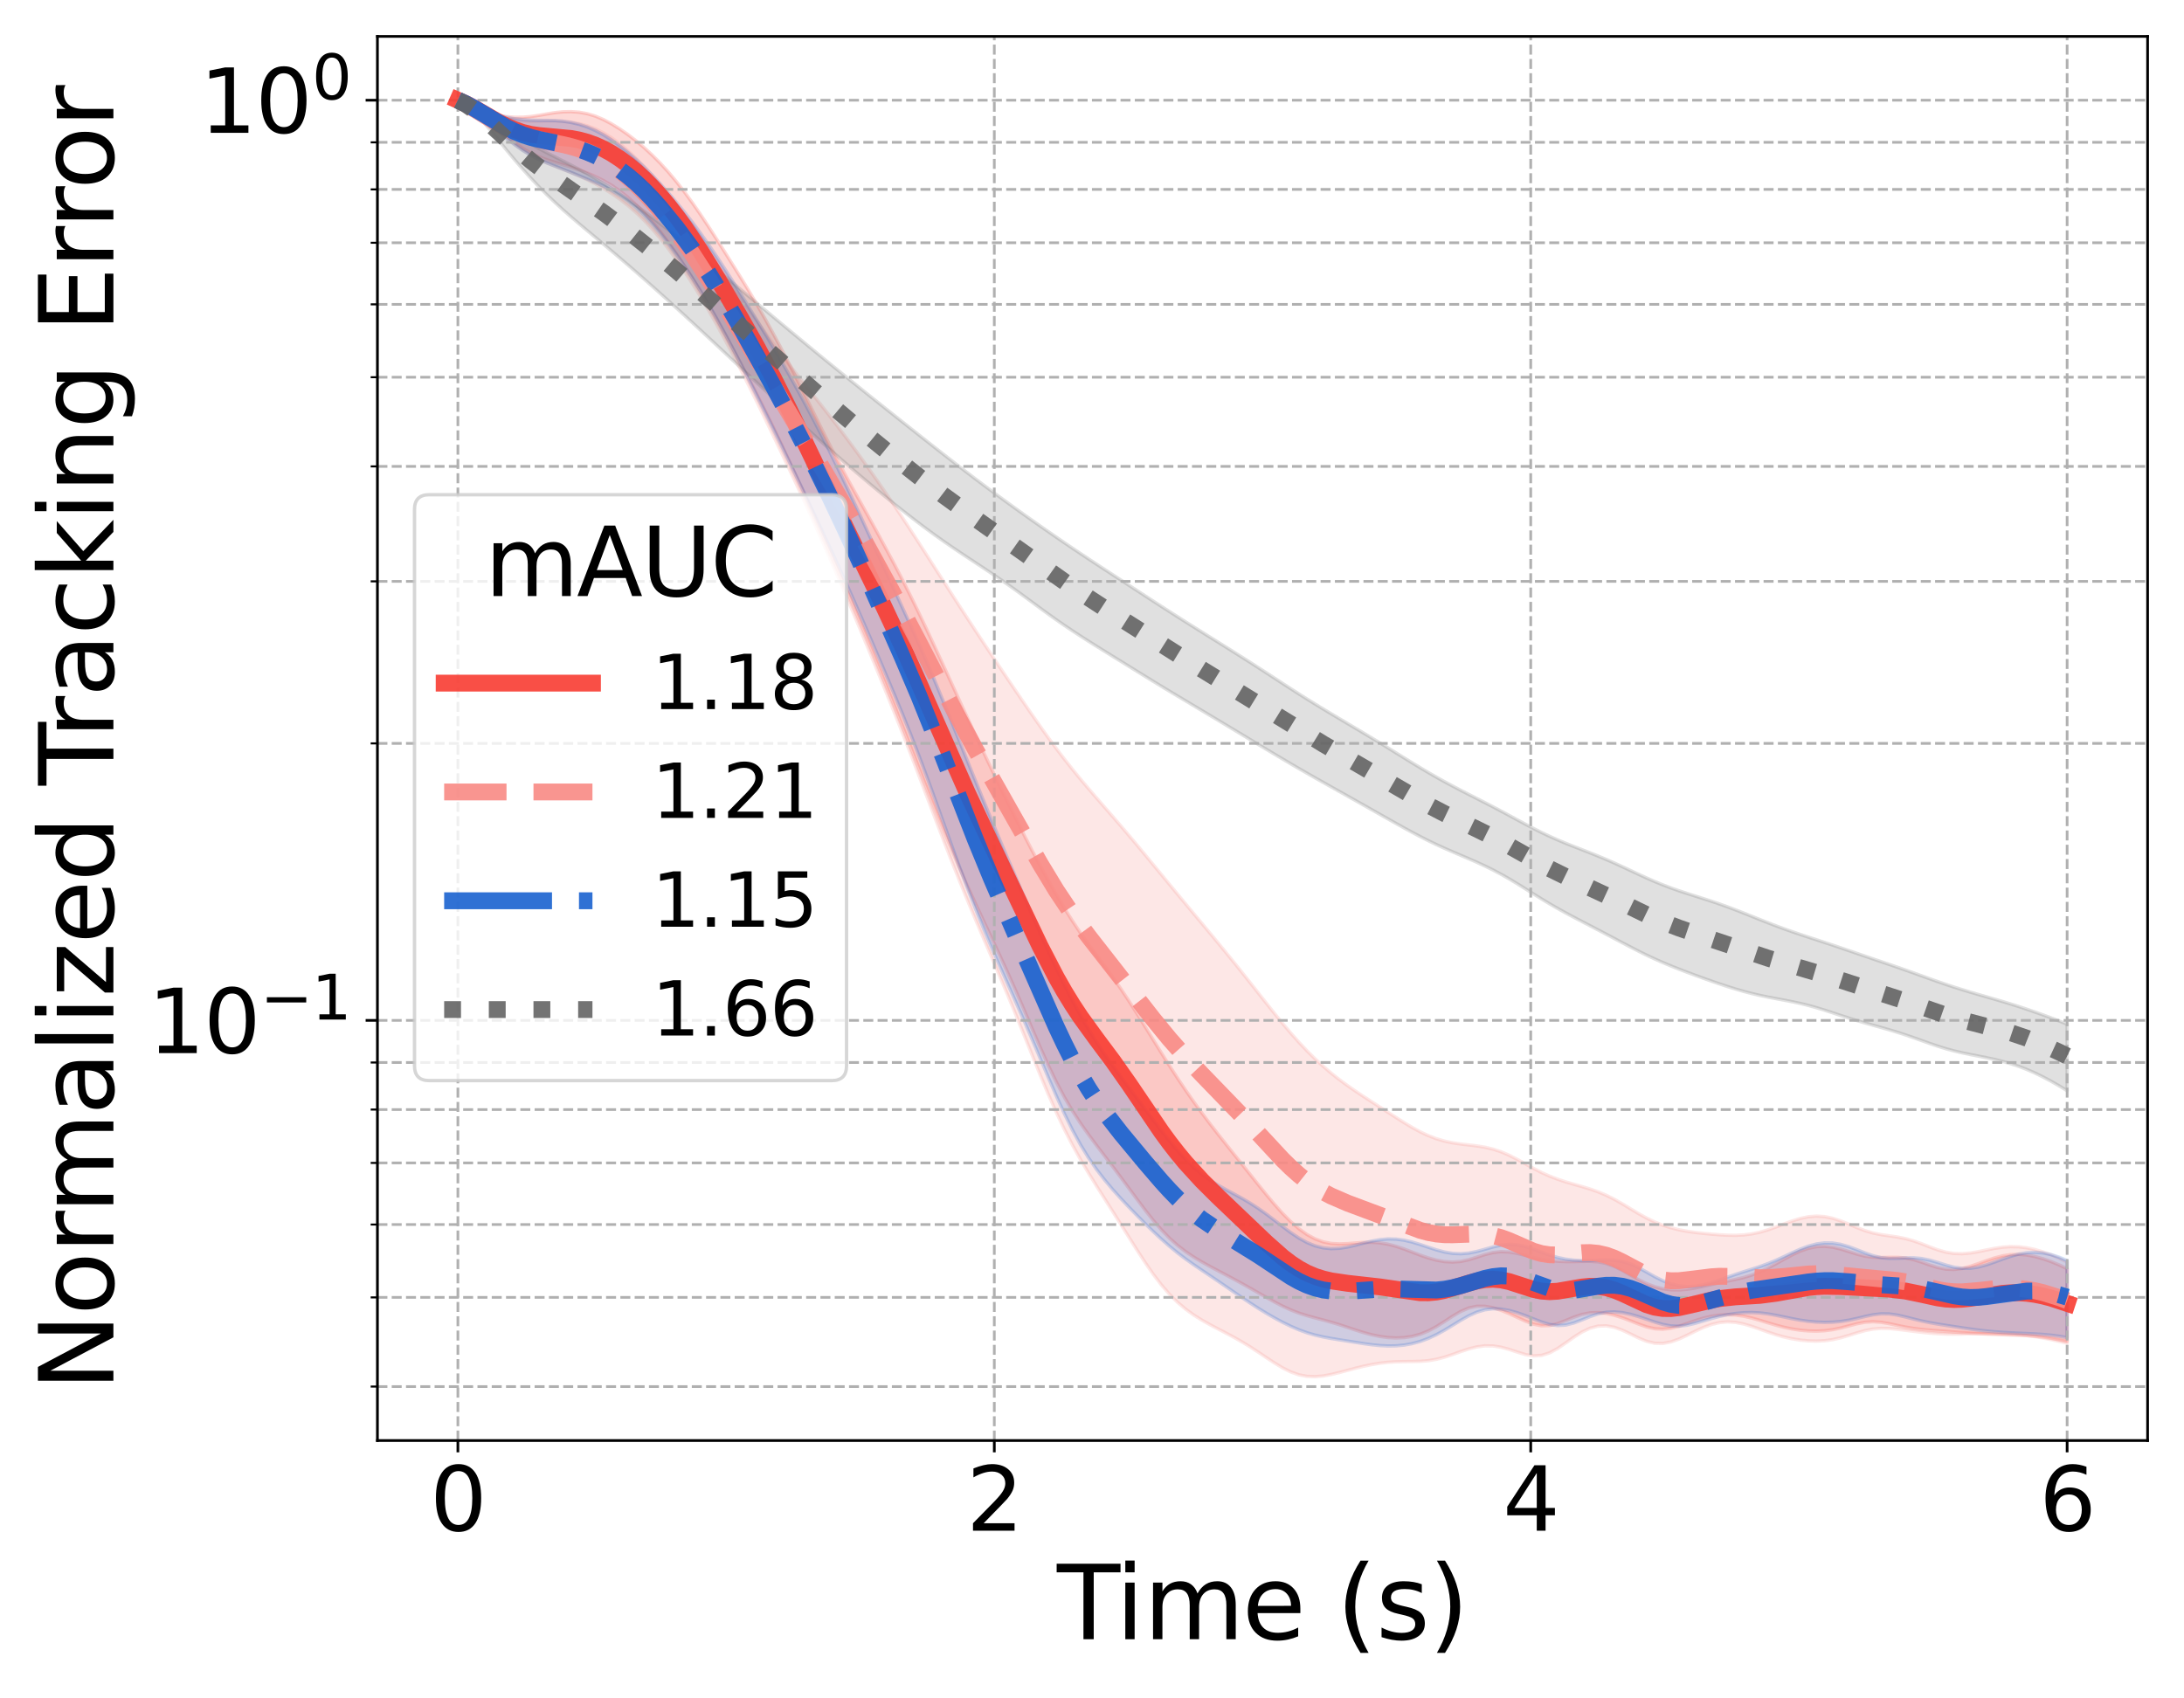 <?xml version="1.0" encoding="utf-8" standalone="no"?>
<!DOCTYPE svg PUBLIC "-//W3C//DTD SVG 1.1//EN"
  "http://www.w3.org/Graphics/SVG/1.1/DTD/svg11.dtd">
<svg xmlns:xlink="http://www.w3.org/1999/xlink" width="648pt" height="504pt" viewBox="0 0 648 504" xmlns="http://www.w3.org/2000/svg" version="1.1">
 <defs>
  <style type="text/css">*{stroke-linejoin: round; stroke-linecap: butt}</style>
 </defs>
 <g id="figure_1">
  <g id="patch_1">
   <path d="M 0 504 
L 648 504 
L 648 0 
L 0 0 
z
" style="fill: #ffffff"/>
  </g>
  <g id="axes_1">
   <g id="patch_2">
    <path d="M 111.984 427.48 
L 637.2 427.48 
L 637.2 10.8 
L 111.984 10.8 
z
" style="fill: #ffffff"/>
   </g>
   <g id="FillBetweenPolyCollection_1">
    <defs>
     <path id="m62566d1bfc" d="M 135.858 -474.26 
L 135.858 -474.26 
L 138.257 -472.994 
L 140.656 -471.458 
L 143.056 -469.678 
L 145.455 -467.72 
L 147.854 -465.667 
L 150.254 -463.636 
L 152.653 -461.726 
L 155.052 -460.027 
L 157.452 -458.609 
L 159.851 -457.49 
L 162.25 -456.594 
L 164.65 -455.839 
L 167.049 -455.11 
L 169.448 -454.366 
L 171.848 -453.571 
L 174.247 -452.668 
L 176.646 -451.624 
L 179.046 -450.423 
L 181.445 -449.028 
L 183.844 -447.391 
L 186.244 -445.5 
L 188.643 -443.341 
L 191.042 -440.919 
L 193.442 -438.244 
L 195.841 -435.327 
L 198.241 -432.176 
L 200.64 -428.808 
L 203.039 -425.247 
L 205.439 -421.499 
L 207.838 -417.572 
L 210.237 -413.485 
L 212.637 -409.257 
L 215.036 -404.917 
L 217.435 -400.499 
L 219.835 -396.027 
L 222.234 -391.48 
L 224.633 -386.83 
L 227.033 -382.069 
L 229.432 -377.187 
L 231.831 -372.18 
L 234.231 -367.062 
L 236.63 -361.849 
L 239.029 -356.566 
L 241.429 -351.23 
L 243.828 -345.846 
L 246.227 -340.41 
L 248.627 -334.915 
L 251.026 -329.349 
L 253.425 -323.706 
L 255.825 -317.996 
L 258.224 -312.206 
L 260.623 -306.341 
L 263.023 -300.412 
L 265.422 -294.432 
L 267.821 -288.4 
L 270.221 -282.312 
L 272.62 -276.185 
L 275.019 -270.057 
L 277.419 -263.976 
L 279.818 -257.999 
L 282.217 -252.178 
L 284.617 -246.551 
L 287.016 -241.128 
L 289.415 -235.876 
L 291.815 -230.74 
L 294.214 -225.65 
L 296.613 -220.528 
L 299.013 -215.303 
L 301.412 -209.928 
L 303.812 -204.405 
L 306.211 -198.8 
L 308.61 -193.245 
L 311.01 -187.903 
L 313.409 -182.919 
L 315.808 -178.38 
L 318.208 -174.3 
L 320.607 -170.622 
L 323.006 -167.238 
L 325.406 -164.015 
L 327.805 -160.869 
L 330.204 -157.726 
L 332.604 -154.537 
L 335.003 -151.294 
L 337.402 -148.038 
L 339.802 -144.848 
L 342.201 -141.819 
L 344.6 -139.041 
L 347 -136.57 
L 349.399 -134.421 
L 351.798 -132.567 
L 354.198 -130.953 
L 356.597 -129.513 
L 358.996 -128.18 
L 361.396 -126.9 
L 363.795 -125.632 
L 366.194 -124.349 
L 368.594 -123.037 
L 370.993 -121.691 
L 373.392 -120.32 
L 375.792 -118.947 
L 378.191 -117.613 
L 380.59 -116.37 
L 382.99 -115.269 
L 385.389 -114.339 
L 387.788 -113.57 
L 390.188 -112.911 
L 392.587 -112.287 
L 394.986 -111.629 
L 397.386 -110.901 
L 399.785 -110.114 
L 402.185 -109.312 
L 404.584 -108.557 
L 406.983 -107.907 
L 409.383 -107.405 
L 411.782 -107.081 
L 414.181 -106.957 
L 416.581 -107.057 
L 418.98 -107.411 
L 421.379 -108.059 
L 423.779 -109.03 
L 426.178 -110.31 
L 428.577 -111.821 
L 430.977 -113.399 
L 433.376 -114.816 
L 435.775 -115.847 
L 438.175 -116.359 
L 440.574 -116.354 
L 442.973 -115.921 
L 445.373 -115.165 
L 447.772 -114.181 
L 450.171 -113.066 
L 452.571 -111.959 
L 454.97 -111.061 
L 457.369 -110.584 
L 459.769 -110.649 
L 462.168 -111.225 
L 464.567 -112.133 
L 466.967 -113.116 
L 469.366 -113.928 
L 471.765 -114.406 
L 474.165 -114.5 
L 476.564 -114.243 
L 478.963 -113.705 
L 481.363 -112.949 
L 483.762 -112.043 
L 486.161 -111.087 
L 488.561 -110.242 
L 490.96 -109.69 
L 493.359 -109.553 
L 495.759 -109.84 
L 498.158 -110.459 
L 500.558 -111.26 
L 502.957 -112.09 
L 505.356 -112.826 
L 507.756 -113.391 
L 510.155 -113.743 
L 512.554 -113.864 
L 514.954 -113.75 
L 517.353 -113.408 
L 519.752 -112.87 
L 522.152 -112.193 
L 524.551 -111.456 
L 526.95 -110.743 
L 529.35 -110.118 
L 531.749 -109.618 
L 534.148 -109.259 
L 536.548 -109.045 
L 538.947 -108.986 
L 541.346 -109.103 
L 543.746 -109.415 
L 546.145 -109.916 
L 548.544 -110.542 
L 550.944 -111.165 
L 553.343 -111.62 
L 555.742 -111.777 
L 558.142 -111.607 
L 560.541 -111.198 
L 562.94 -110.685 
L 565.34 -110.193 
L 567.739 -109.791 
L 570.138 -109.496 
L 572.538 -109.279 
L 574.937 -109.095 
L 577.336 -108.916 
L 579.736 -108.737 
L 582.135 -108.565 
L 584.534 -108.404 
L 586.934 -108.255 
L 589.333 -108.121 
L 591.732 -108.008 
L 594.132 -107.919 
L 596.531 -107.846 
L 598.931 -107.77 
L 601.33 -107.659 
L 603.729 -107.481 
L 606.129 -107.213 
L 608.528 -106.851 
L 610.927 -106.412 
L 613.327 -105.923 
L 613.327 -127.522 
L 613.327 -127.522 
L 610.927 -128.645 
L 608.528 -129.64 
L 606.129 -130.478 
L 603.729 -131.135 
L 601.33 -131.577 
L 598.931 -131.768 
L 596.531 -131.681 
L 594.132 -131.31 
L 591.732 -130.686 
L 589.333 -129.882 
L 586.934 -129.005 
L 584.534 -128.191 
L 582.135 -127.577 
L 579.736 -127.284 
L 577.336 -127.381 
L 574.937 -127.862 
L 572.538 -128.619 
L 570.138 -129.466 
L 567.739 -130.203 
L 565.34 -130.69 
L 562.94 -130.894 
L 560.541 -130.887 
L 558.142 -130.826 
L 555.742 -130.896 
L 553.343 -131.233 
L 550.944 -131.842 
L 548.544 -132.605 
L 546.145 -133.347 
L 543.746 -133.904 
L 541.346 -134.159 
L 538.947 -134.05 
L 536.548 -133.563 
L 534.148 -132.731 
L 531.749 -131.622 
L 529.35 -130.337 
L 526.95 -128.992 
L 524.551 -127.703 
L 522.152 -126.564 
L 519.752 -125.63 
L 517.353 -124.903 
L 514.954 -124.332 
L 512.554 -123.838 
L 510.155 -123.347 
L 507.756 -122.824 
L 505.356 -122.284 
L 502.957 -121.785 
L 500.558 -121.403 
L 498.158 -121.21 
L 495.759 -121.256 
L 493.359 -121.571 
L 490.96 -122.174 
L 488.561 -123.076 
L 486.161 -124.258 
L 483.762 -125.63 
L 481.363 -127.015 
L 478.963 -128.208 
L 476.564 -129.061 
L 474.165 -129.536 
L 471.765 -129.698 
L 469.366 -129.682 
L 466.967 -129.622 
L 464.567 -129.615 
L 462.168 -129.715 
L 459.769 -129.946 
L 457.369 -130.324 
L 454.97 -130.843 
L 452.571 -131.455 
L 450.171 -132.049 
L 447.772 -132.471 
L 445.373 -132.578 
L 442.973 -132.307 
L 440.574 -131.702 
L 438.175 -130.92 
L 435.775 -130.177 
L 433.376 -129.667 
L 430.977 -129.485 
L 428.577 -129.629 
L 426.178 -130.056 
L 423.779 -130.715 
L 421.379 -131.541 
L 418.98 -132.456 
L 416.581 -133.365 
L 414.181 -134.171 
L 411.782 -134.795 
L 409.383 -135.191 
L 406.983 -135.352 
L 404.584 -135.313 
L 402.185 -135.146 
L 399.785 -134.955 
L 397.386 -134.867 
L 394.986 -135.006 
L 392.587 -135.48 
L 390.188 -136.355 
L 387.788 -137.655 
L 385.389 -139.368 
L 382.99 -141.46 
L 380.59 -143.879 
L 378.191 -146.558 
L 375.792 -149.418 
L 373.392 -152.383 
L 370.993 -155.387 
L 368.594 -158.394 
L 366.194 -161.391 
L 363.795 -164.393 
L 361.396 -167.425 
L 358.996 -170.521 
L 356.597 -173.71 
L 354.198 -177.015 
L 351.798 -180.45 
L 349.399 -184.017 
L 347 -187.709 
L 344.6 -191.506 
L 342.201 -195.374 
L 339.802 -199.265 
L 337.402 -203.12 
L 335.003 -206.88 
L 332.604 -210.495 
L 330.204 -213.942 
L 327.805 -217.239 
L 325.406 -220.448 
L 323.006 -223.678 
L 320.607 -227.083 
L 318.208 -230.685 
L 315.808 -234.495 
L 313.409 -238.51 
L 311.01 -242.719 
L 308.61 -247.101 
L 306.211 -251.631 
L 303.812 -256.284 
L 301.412 -261.035 
L 299.013 -265.868 
L 296.613 -270.773 
L 294.214 -275.745 
L 291.815 -280.781 
L 289.415 -285.879 
L 287.016 -291.033 
L 284.617 -296.233 
L 282.217 -301.464 
L 279.818 -306.7 
L 277.419 -311.91 
L 275.019 -317.058 
L 272.62 -322.11 
L 270.221 -327.032 
L 267.821 -331.804 
L 265.422 -336.421 
L 263.023 -340.908 
L 260.623 -345.337 
L 258.224 -349.71 
L 255.825 -354.019 
L 253.425 -358.325 
L 251.026 -362.678 
L 248.627 -367.17 
L 246.227 -371.84 
L 243.828 -376.623 
L 241.429 -381.464 
L 239.029 -386.317 
L 236.63 -391.126 
L 234.231 -395.852 
L 231.831 -400.477 
L 229.432 -404.979 
L 227.033 -409.339 
L 224.633 -413.551 
L 222.234 -417.611 
L 219.835 -421.54 
L 217.435 -425.383 
L 215.036 -429.212 
L 212.637 -433.013 
L 210.237 -436.742 
L 207.838 -440.352 
L 205.439 -443.814 
L 203.039 -447.089 
L 200.64 -450.162 
L 198.241 -453.02 
L 195.841 -455.646 
L 193.442 -458.049 
L 191.042 -460.254 
L 188.643 -462.273 
L 186.244 -464.114 
L 183.844 -465.774 
L 181.445 -467.249 
L 179.046 -468.519 
L 176.646 -469.535 
L 174.247 -470.262 
L 171.848 -470.702 
L 169.448 -470.872 
L 167.049 -470.822 
L 164.65 -470.577 
L 162.25 -470.184 
L 159.851 -469.761 
L 157.452 -469.408 
L 155.052 -469.21 
L 152.653 -469.204 
L 150.254 -469.397 
L 147.854 -469.837 
L 145.455 -470.532 
L 143.056 -471.426 
L 140.656 -472.435 
L 138.257 -473.425 
L 135.858 -474.26 
z
" style="stroke: #f83c32; stroke-opacity: 0.2"/>
    </defs>
    <g clip-path="url(#pb20e6b64d6)">
     <use xlink:href="#m62566d1bfc" x="0" y="504" style="fill: #f83c32; fill-opacity: 0.2; stroke: #f83c32; stroke-opacity: 0.2"/>
    </g>
   </g>
   <g id="FillBetweenPolyCollection_2">
    <defs>
     <path id="m6893caa12c" d="M 135.858 -474.26 
L 135.858 -474.26 
L 138.257 -472.867 
L 140.656 -471.165 
L 143.056 -469.257 
L 145.455 -467.225 
L 147.854 -465.145 
L 150.254 -463.114 
L 152.653 -461.21 
L 155.052 -459.496 
L 157.452 -458.005 
L 159.851 -456.733 
L 162.25 -455.644 
L 164.65 -454.669 
L 167.049 -453.734 
L 169.448 -452.772 
L 171.848 -451.759 
L 174.247 -450.656 
L 176.646 -449.448 
L 179.046 -448.087 
L 181.445 -446.58 
L 183.844 -444.922 
L 186.244 -443.058 
L 188.643 -440.994 
L 191.042 -438.688 
L 193.442 -436.126 
L 195.841 -433.314 
L 198.241 -430.267 
L 200.64 -426.997 
L 203.039 -423.525 
L 205.439 -419.857 
L 207.838 -415.99 
L 210.237 -411.933 
L 212.637 -407.703 
L 215.036 -403.326 
L 217.435 -398.82 
L 219.835 -394.194 
L 222.234 -389.46 
L 224.633 -384.627 
L 227.033 -379.715 
L 229.432 -374.749 
L 231.831 -369.736 
L 234.231 -364.7 
L 236.63 -359.613 
L 239.029 -354.444 
L 241.429 -349.157 
L 243.828 -343.776 
L 246.227 -338.32 
L 248.627 -332.795 
L 251.026 -327.198 
L 253.425 -321.533 
L 255.825 -315.806 
L 258.224 -310.028 
L 260.623 -304.201 
L 263.023 -298.325 
L 265.422 -292.38 
L 267.821 -286.337 
L 270.221 -280.181 
L 272.62 -273.926 
L 275.019 -267.609 
L 277.419 -261.287 
L 279.818 -255.023 
L 282.217 -248.861 
L 284.617 -242.832 
L 287.016 -236.948 
L 289.415 -231.199 
L 291.815 -225.553 
L 294.214 -219.957 
L 296.613 -214.348 
L 299.013 -208.665 
L 301.412 -202.867 
L 303.812 -196.953 
L 306.211 -190.981 
L 308.61 -185.061 
L 311.01 -179.331 
L 313.409 -173.905 
L 315.808 -168.854 
L 318.208 -164.189 
L 320.607 -159.872 
L 323.006 -155.827 
L 325.406 -151.96 
L 327.805 -148.176 
L 330.204 -144.402 
L 332.604 -140.598 
L 335.003 -136.77 
L 337.402 -132.97 
L 339.802 -129.288 
L 342.201 -125.829 
L 344.6 -122.685 
L 347 -119.912 
L 349.399 -117.524 
L 351.798 -115.491 
L 354.198 -113.758 
L 356.597 -112.253 
L 358.996 -110.902 
L 361.396 -109.635 
L 363.795 -108.386 
L 366.194 -107.101 
L 368.594 -105.735 
L 370.993 -104.267 
L 373.392 -102.703 
L 375.792 -101.086 
L 378.191 -99.501 
L 380.59 -98.056 
L 382.99 -96.867 
L 385.389 -96.02 
L 387.788 -95.556 
L 390.188 -95.46 
L 392.587 -95.676 
L 394.986 -96.119 
L 397.386 -96.7 
L 399.785 -97.34 
L 402.185 -97.975 
L 404.584 -98.56 
L 406.983 -99.063 
L 409.383 -99.46 
L 411.782 -99.735 
L 414.181 -99.889 
L 416.581 -99.945 
L 418.98 -99.96 
L 421.379 -100.021 
L 423.779 -100.219 
L 426.178 -100.623 
L 428.577 -101.248 
L 430.977 -102.045 
L 433.376 -102.908 
L 435.775 -103.706 
L 438.175 -104.309 
L 440.574 -104.619 
L 442.973 -104.584 
L 445.373 -104.209 
L 447.772 -103.56 
L 450.171 -102.768 
L 452.571 -102.044 
L 454.97 -101.641 
L 457.369 -101.777 
L 459.769 -102.537 
L 462.168 -103.84 
L 464.567 -105.479 
L 466.967 -107.188 
L 469.366 -108.711 
L 471.765 -109.847 
L 474.165 -110.476 
L 476.564 -110.559 
L 478.963 -110.126 
L 481.363 -109.268 
L 483.762 -108.136 
L 486.161 -106.952 
L 488.561 -105.965 
L 490.96 -105.388 
L 493.359 -105.331 
L 495.759 -105.785 
L 498.158 -106.646 
L 500.558 -107.757 
L 502.957 -108.947 
L 505.356 -110.053 
L 507.756 -110.943 
L 510.155 -111.519 
L 512.554 -111.732 
L 514.954 -111.579 
L 517.353 -111.107 
L 519.752 -110.399 
L 522.152 -109.563 
L 524.551 -108.705 
L 526.95 -107.911 
L 529.35 -107.238 
L 531.749 -106.709 
L 534.148 -106.33 
L 536.548 -106.101 
L 538.947 -106.03 
L 541.346 -106.144 
L 543.746 -106.468 
L 546.145 -107.006 
L 548.544 -107.708 
L 550.944 -108.465 
L 553.343 -109.138 
L 555.742 -109.605 
L 558.142 -109.804 
L 560.541 -109.756 
L 562.94 -109.537 
L 565.34 -109.237 
L 567.739 -108.927 
L 570.138 -108.644 
L 572.538 -108.405 
L 574.937 -108.221 
L 577.336 -108.109 
L 579.736 -108.08 
L 582.135 -108.119 
L 584.534 -108.19 
L 586.934 -108.25 
L 589.333 -108.272 
L 591.732 -108.246 
L 594.132 -108.175 
L 596.531 -108.059 
L 598.931 -107.893 
L 601.33 -107.662 
L 603.729 -107.353 
L 606.129 -106.957 
L 608.528 -106.484 
L 610.927 -105.957 
L 613.327 -105.406 
L 613.327 -129.471 
L 613.327 -129.471 
L 610.927 -130.633 
L 608.528 -131.655 
L 606.129 -132.519 
L 603.729 -133.213 
L 601.33 -133.716 
L 598.931 -134.004 
L 596.531 -134.062 
L 594.132 -133.893 
L 591.732 -133.533 
L 589.333 -133.055 
L 586.934 -132.56 
L 584.534 -132.16 
L 582.135 -131.962 
L 579.736 -132.04 
L 577.336 -132.429 
L 574.937 -133.105 
L 572.538 -133.983 
L 570.138 -134.923 
L 567.739 -135.777 
L 565.34 -136.447 
L 562.94 -136.919 
L 560.541 -137.266 
L 558.142 -137.616 
L 555.742 -138.103 
L 553.343 -138.808 
L 550.944 -139.717 
L 548.544 -140.731 
L 546.145 -141.701 
L 543.746 -142.484 
L 541.346 -142.976 
L 538.947 -143.125 
L 536.548 -142.927 
L 534.148 -142.42 
L 531.749 -141.679 
L 529.35 -140.8 
L 526.95 -139.888 
L 524.551 -139.044 
L 522.152 -138.345 
L 519.752 -137.838 
L 517.353 -137.536 
L 514.954 -137.419 
L 512.554 -137.45 
L 510.155 -137.58 
L 507.756 -137.77 
L 505.356 -138.001 
L 502.957 -138.275 
L 500.558 -138.617 
L 498.158 -139.064 
L 495.759 -139.654 
L 493.359 -140.42 
L 490.96 -141.381 
L 488.561 -142.538 
L 486.161 -143.867 
L 483.762 -145.304 
L 481.363 -146.754 
L 478.963 -148.115 
L 476.564 -149.313 
L 474.165 -150.32 
L 471.765 -151.16 
L 469.366 -151.887 
L 466.967 -152.568 
L 464.567 -153.271 
L 462.168 -154.059 
L 459.769 -154.979 
L 457.369 -156.059 
L 454.97 -157.289 
L 452.571 -158.619 
L 450.171 -159.952 
L 447.772 -161.178 
L 445.373 -162.208 
L 442.973 -162.998 
L 440.574 -163.56 
L 438.175 -163.946 
L 435.775 -164.234 
L 433.376 -164.516 
L 430.977 -164.874 
L 428.577 -165.381 
L 426.178 -166.083 
L 423.779 -167.002 
L 421.379 -168.132 
L 418.98 -169.44 
L 416.581 -170.878 
L 414.181 -172.393 
L 411.782 -173.941 
L 409.383 -175.494 
L 406.983 -177.046 
L 404.584 -178.609 
L 402.185 -180.207 
L 399.785 -181.873 
L 397.386 -183.638 
L 394.986 -185.531 
L 392.587 -187.574 
L 390.188 -189.781 
L 387.788 -192.159 
L 385.389 -194.707 
L 382.99 -197.412 
L 380.59 -200.253 
L 378.191 -203.199 
L 375.792 -206.213 
L 373.392 -209.259 
L 370.993 -212.304 
L 368.594 -215.328 
L 366.194 -218.319 
L 363.795 -221.274 
L 361.396 -224.197 
L 358.996 -227.096 
L 356.597 -229.981 
L 354.198 -232.861 
L 351.798 -235.744 
L 349.399 -238.635 
L 347 -241.538 
L 344.6 -244.451 
L 342.201 -247.369 
L 339.802 -250.28 
L 337.402 -253.17 
L 335.003 -256.026 
L 332.604 -258.844 
L 330.204 -261.624 
L 327.805 -264.381 
L 325.406 -267.139 
L 323.006 -269.924 
L 320.607 -272.768 
L 318.208 -275.696 
L 315.808 -278.727 
L 313.409 -281.869 
L 311.01 -285.121 
L 308.61 -288.471 
L 306.211 -291.901 
L 303.812 -295.39 
L 301.412 -298.916 
L 299.013 -302.469 
L 296.613 -306.04 
L 294.214 -309.63 
L 291.815 -313.243 
L 289.415 -316.881 
L 287.016 -320.548 
L 284.617 -324.242 
L 282.217 -327.961 
L 279.818 -331.699 
L 277.419 -335.447 
L 275.019 -339.195 
L 272.62 -342.927 
L 270.221 -346.626 
L 267.821 -350.277 
L 265.422 -353.869 
L 263.023 -357.397 
L 260.623 -360.863 
L 258.224 -364.276 
L 255.825 -367.633 
L 253.425 -370.931 
L 251.026 -374.17 
L 248.627 -377.352 
L 246.227 -380.48 
L 243.828 -383.559 
L 241.429 -386.605 
L 239.029 -389.627 
L 236.63 -392.631 
L 234.231 -395.666 
L 231.831 -398.78 
L 229.432 -401.995 
L 227.033 -405.299 
L 224.633 -408.691 
L 222.234 -412.153 
L 219.835 -415.667 
L 217.435 -419.212 
L 215.036 -422.771 
L 212.637 -426.338 
L 210.237 -429.893 
L 207.838 -433.391 
L 205.439 -436.79 
L 203.039 -440.071 
L 200.64 -443.244 
L 198.241 -446.306 
L 195.841 -449.24 
L 193.442 -452.025 
L 191.042 -454.645 
L 188.643 -457.088 
L 186.244 -459.339 
L 183.844 -461.354 
L 181.445 -463.107 
L 179.046 -464.581 
L 176.646 -465.769 
L 174.247 -466.668 
L 171.848 -467.32 
L 169.448 -467.762 
L 167.049 -468.019 
L 164.65 -468.13 
L 162.25 -468.126 
L 159.851 -468.073 
L 157.452 -468.042 
L 155.052 -468.106 
L 152.653 -468.308 
L 150.254 -468.698 
L 147.854 -469.311 
L 145.455 -470.162 
L 143.056 -471.19 
L 140.656 -472.306 
L 138.257 -473.377 
L 135.858 -474.26 
z
" style="stroke: #f88a84; stroke-opacity: 0.2"/>
    </defs>
    <g clip-path="url(#pb20e6b64d6)">
     <use xlink:href="#m6893caa12c" x="0" y="504" style="fill: #f88a84; fill-opacity: 0.2; stroke: #f88a84; stroke-opacity: 0.2"/>
    </g>
   </g>
   <g id="FillBetweenPolyCollection_3">
    <defs>
     <path id="m2fea49cba8" d="M 135.858 -474.26 
L 135.858 -474.26 
L 138.257 -472.911 
L 140.656 -471.221 
L 143.056 -469.258 
L 145.455 -467.159 
L 147.854 -465.04 
L 150.254 -462.983 
L 152.653 -461.087 
L 155.052 -459.373 
L 157.452 -457.915 
L 159.851 -456.696 
L 162.25 -455.668 
L 164.65 -454.73 
L 167.049 -453.788 
L 169.448 -452.826 
L 171.848 -451.853 
L 174.247 -450.877 
L 176.646 -449.864 
L 179.046 -448.761 
L 181.445 -447.519 
L 183.844 -446.118 
L 186.244 -444.44 
L 188.643 -442.469 
L 191.042 -440.201 
L 193.442 -437.648 
L 195.841 -434.833 
L 198.241 -431.774 
L 200.64 -428.51 
L 203.039 -425.075 
L 205.439 -421.456 
L 207.838 -417.661 
L 210.237 -413.681 
L 212.637 -409.492 
L 215.036 -405.112 
L 217.435 -400.577 
L 219.835 -395.923 
L 222.234 -391.177 
L 224.633 -386.37 
L 227.033 -381.534 
L 229.432 -376.684 
L 231.831 -371.777 
L 234.231 -366.827 
L 236.63 -361.861 
L 239.029 -356.886 
L 241.429 -351.828 
L 243.828 -346.703 
L 246.227 -341.528 
L 248.627 -336.314 
L 251.026 -331.02 
L 253.425 -325.632 
L 255.825 -320.178 
L 258.224 -314.662 
L 260.623 -309.084 
L 263.023 -303.453 
L 265.422 -297.771 
L 267.821 -291.983 
L 270.221 -286.011 
L 272.62 -279.828 
L 275.019 -273.427 
L 277.419 -266.846 
L 279.818 -260.163 
L 282.217 -253.484 
L 284.617 -246.908 
L 287.016 -240.518 
L 289.415 -234.365 
L 291.815 -228.466 
L 294.214 -222.804 
L 296.613 -217.333 
L 299.013 -211.979 
L 301.412 -206.608 
L 303.812 -201.171 
L 306.211 -195.629 
L 308.61 -189.993 
L 311.01 -184.333 
L 313.409 -178.784 
L 315.808 -173.508 
L 318.208 -168.639 
L 320.607 -164.253 
L 323.006 -160.353 
L 325.406 -156.89 
L 327.805 -153.781 
L 330.204 -150.936 
L 332.604 -148.271 
L 335.003 -145.722 
L 337.402 -143.25 
L 339.802 -140.842 
L 342.201 -138.506 
L 344.6 -136.268 
L 347 -134.158 
L 349.399 -132.196 
L 351.798 -130.378 
L 354.198 -128.676 
L 356.597 -127.044 
L 358.996 -125.434 
L 361.396 -123.812 
L 363.795 -122.168 
L 366.194 -120.513 
L 368.594 -118.87 
L 370.993 -117.266 
L 373.392 -115.723 
L 375.792 -114.255 
L 378.191 -112.873 
L 380.59 -111.587 
L 382.99 -110.413 
L 385.389 -109.378 
L 387.788 -108.506 
L 390.188 -107.805 
L 392.587 -107.253 
L 394.986 -106.808 
L 397.386 -106.416 
L 399.785 -106.037 
L 402.185 -105.655 
L 404.584 -105.282 
L 406.983 -104.951 
L 409.383 -104.704 
L 411.782 -104.581 
L 414.181 -104.618 
L 416.581 -104.841 
L 418.98 -105.273 
L 421.379 -105.928 
L 423.779 -106.815 
L 426.178 -107.931 
L 428.577 -109.247 
L 430.977 -110.698 
L 433.376 -112.171 
L 435.775 -113.524 
L 438.175 -114.609 
L 440.574 -115.321 
L 442.973 -115.622 
L 445.373 -115.537 
L 447.772 -115.123 
L 450.171 -114.451 
L 452.571 -113.591 
L 454.97 -112.631 
L 457.369 -111.7 
L 459.769 -110.974 
L 462.168 -110.636 
L 464.567 -110.791 
L 466.967 -111.405 
L 469.366 -112.317 
L 471.765 -113.292 
L 474.165 -114.099 
L 476.564 -114.586 
L 478.963 -114.7 
L 481.363 -114.477 
L 483.762 -113.985 
L 486.161 -113.301 
L 488.561 -112.499 
L 490.96 -111.677 
L 493.359 -110.97 
L 495.759 -110.527 
L 498.158 -110.448 
L 500.558 -110.737 
L 502.957 -111.304 
L 505.356 -112.01 
L 507.756 -112.724 
L 510.155 -113.355 
L 512.554 -113.863 
L 514.954 -114.231 
L 517.353 -114.451 
L 519.752 -114.507 
L 522.152 -114.388 
L 524.551 -114.099 
L 526.95 -113.674 
L 529.35 -113.176 
L 531.749 -112.676 
L 534.148 -112.235 
L 536.548 -111.894 
L 538.947 -111.672 
L 541.346 -111.583 
L 543.746 -111.637 
L 546.145 -111.851 
L 548.544 -112.23 
L 550.944 -112.748 
L 553.343 -113.327 
L 555.742 -113.835 
L 558.142 -114.12 
L 560.541 -114.084 
L 562.94 -113.741 
L 565.34 -113.197 
L 567.739 -112.583 
L 570.138 -112.001 
L 572.538 -111.501 
L 574.937 -111.081 
L 577.336 -110.706 
L 579.736 -110.339 
L 582.135 -109.968 
L 584.534 -109.612 
L 586.934 -109.294 
L 589.333 -109.026 
L 591.732 -108.807 
L 594.132 -108.631 
L 596.531 -108.492 
L 598.931 -108.381 
L 601.33 -108.28 
L 603.729 -108.165 
L 606.129 -108.007 
L 608.528 -107.781 
L 610.927 -107.474 
L 613.327 -107.086 
L 613.327 -129.93 
L 613.327 -129.93 
L 610.927 -130.94 
L 608.528 -131.708 
L 606.129 -132.194 
L 603.729 -132.376 
L 601.33 -132.249 
L 598.931 -131.832 
L 596.531 -131.172 
L 594.132 -130.348 
L 591.732 -129.463 
L 589.333 -128.637 
L 586.934 -127.99 
L 584.534 -127.625 
L 582.135 -127.614 
L 579.736 -127.964 
L 577.336 -128.601 
L 574.937 -129.363 
L 572.538 -130.059 
L 570.138 -130.539 
L 567.739 -130.743 
L 565.34 -130.716 
L 562.94 -130.592 
L 560.541 -130.561 
L 558.142 -130.797 
L 555.742 -131.367 
L 553.343 -132.204 
L 550.944 -133.155 
L 548.544 -134.048 
L 546.145 -134.74 
L 543.746 -135.132 
L 541.346 -135.172 
L 538.947 -134.853 
L 536.548 -134.208 
L 534.148 -133.307 
L 531.749 -132.241 
L 529.35 -131.113 
L 526.95 -130.018 
L 524.551 -129.022 
L 522.152 -128.147 
L 519.752 -127.364 
L 517.353 -126.612 
L 514.954 -125.832 
L 512.554 -125 
L 510.155 -124.143 
L 507.756 -123.339 
L 505.356 -122.689 
L 502.957 -122.287 
L 500.558 -122.192 
L 498.158 -122.434 
L 495.759 -123.022 
L 493.359 -123.946 
L 490.96 -125.151 
L 488.561 -126.508 
L 486.161 -127.826 
L 483.762 -128.911 
L 481.363 -129.642 
L 478.963 -130.005 
L 476.564 -130.08 
L 474.165 -130.006 
L 471.765 -129.917 
L 469.366 -129.911 
L 466.967 -130.042 
L 464.567 -130.343 
L 462.168 -130.839 
L 459.769 -131.535 
L 457.369 -132.39 
L 454.97 -133.293 
L 452.571 -134.082 
L 450.171 -134.596 
L 447.772 -134.739 
L 445.373 -134.501 
L 442.973 -133.964 
L 440.574 -133.279 
L 438.175 -132.623 
L 435.775 -132.148 
L 433.376 -131.953 
L 430.977 -132.067 
L 428.577 -132.471 
L 426.178 -133.106 
L 423.779 -133.884 
L 421.379 -134.693 
L 418.98 -135.424 
L 416.581 -135.98 
L 414.181 -136.295 
L 411.782 -136.34 
L 409.383 -136.123 
L 406.983 -135.688 
L 404.584 -135.112 
L 402.185 -134.491 
L 399.785 -133.937 
L 397.386 -133.562 
L 394.986 -133.458 
L 392.587 -133.693 
L 390.188 -134.301 
L 387.788 -135.283 
L 385.389 -136.607 
L 382.99 -138.21 
L 380.59 -139.996 
L 378.191 -141.853 
L 375.792 -143.674 
L 373.392 -145.381 
L 370.993 -146.937 
L 368.594 -148.348 
L 366.194 -149.661 
L 363.795 -150.95 
L 361.396 -152.304 
L 358.996 -153.815 
L 356.597 -155.56 
L 354.198 -157.587 
L 351.798 -159.916 
L 349.399 -162.531 
L 347 -165.39 
L 344.6 -168.433 
L 342.201 -171.587 
L 339.802 -174.789 
L 337.402 -177.992 
L 335.003 -181.184 
L 332.604 -184.387 
L 330.204 -187.65 
L 327.805 -191.043 
L 325.406 -194.635 
L 323.006 -198.483 
L 320.607 -202.619 
L 318.208 -207.049 
L 315.808 -211.756 
L 313.409 -216.704 
L 311.01 -221.85 
L 308.61 -227.148 
L 306.211 -232.556 
L 303.812 -238.043 
L 301.412 -243.592 
L 299.013 -249.196 
L 296.613 -254.848 
L 294.214 -260.586 
L 291.815 -266.409 
L 289.415 -272.3 
L 287.016 -278.239 
L 284.617 -284.196 
L 282.217 -290.136 
L 279.818 -296.02 
L 277.419 -301.807 
L 275.019 -307.454 
L 272.62 -312.945 
L 270.221 -318.287 
L 267.821 -323.532 
L 265.422 -328.772 
L 263.023 -334.008 
L 260.623 -339.26 
L 258.224 -344.505 
L 255.825 -349.716 
L 253.425 -354.877 
L 251.026 -359.974 
L 248.627 -364.972 
L 246.227 -369.871 
L 243.828 -374.669 
L 241.429 -379.33 
L 239.029 -383.869 
L 236.63 -388.287 
L 234.231 -392.604 
L 231.831 -396.823 
L 229.432 -400.914 
L 227.033 -404.899 
L 224.633 -408.854 
L 222.234 -412.773 
L 219.835 -416.657 
L 217.435 -420.486 
L 215.036 -424.233 
L 212.637 -427.88 
L 210.237 -431.404 
L 207.838 -434.795 
L 205.439 -438.038 
L 203.039 -441.101 
L 200.64 -444.018 
L 198.241 -446.829 
L 195.841 -449.52 
L 193.442 -452.088 
L 191.042 -454.504 
L 188.643 -456.747 
L 186.244 -458.827 
L 183.844 -460.737 
L 181.445 -462.461 
L 179.046 -463.982 
L 176.646 -465.271 
L 174.247 -466.295 
L 171.848 -467.081 
L 169.448 -467.655 
L 167.049 -468.033 
L 164.65 -468.227 
L 162.25 -468.268 
L 159.851 -468.28 
L 157.452 -468.334 
L 155.052 -468.483 
L 152.653 -468.771 
L 150.254 -469.212 
L 147.854 -469.834 
L 145.455 -470.636 
L 143.056 -471.569 
L 140.656 -472.515 
L 138.257 -473.436 
L 135.858 -474.26 
z
" style="stroke: #1a62cf; stroke-opacity: 0.2"/>
    </defs>
    <g clip-path="url(#pb20e6b64d6)">
     <use xlink:href="#m2fea49cba8" x="0" y="504" style="fill: #1a62cf; fill-opacity: 0.2; stroke: #1a62cf; stroke-opacity: 0.2"/>
    </g>
   </g>
   <g id="FillBetweenPolyCollection_4">
    <defs>
     <path id="mdd617a4212" d="M 135.858 -474.26 
L 135.858 -474.26 
L 138.257 -472.762 
L 140.656 -470.717 
L 143.056 -468.235 
L 145.455 -465.439 
L 147.854 -462.479 
L 150.254 -459.51 
L 152.653 -456.62 
L 155.052 -453.844 
L 157.452 -451.191 
L 159.851 -448.646 
L 162.25 -446.227 
L 164.65 -443.928 
L 167.049 -441.727 
L 169.448 -439.618 
L 171.848 -437.57 
L 174.247 -435.561 
L 176.646 -433.561 
L 179.046 -431.553 
L 181.445 -429.529 
L 183.844 -427.487 
L 186.244 -425.425 
L 188.643 -423.343 
L 191.042 -421.242 
L 193.442 -419.122 
L 195.841 -416.982 
L 198.241 -414.823 
L 200.64 -412.647 
L 203.039 -410.454 
L 205.439 -408.246 
L 207.838 -406.025 
L 210.237 -403.794 
L 212.637 -401.557 
L 215.036 -399.315 
L 217.435 -397.072 
L 219.835 -394.83 
L 222.234 -392.592 
L 224.633 -390.359 
L 227.033 -388.133 
L 229.432 -385.914 
L 231.831 -383.703 
L 234.231 -381.499 
L 236.63 -379.305 
L 239.029 -377.121 
L 241.429 -374.947 
L 243.828 -372.788 
L 246.227 -370.646 
L 248.627 -368.524 
L 251.026 -366.424 
L 253.425 -364.35 
L 255.825 -362.303 
L 258.224 -360.282 
L 260.623 -358.29 
L 263.023 -356.324 
L 265.422 -354.386 
L 267.821 -352.476 
L 270.221 -350.597 
L 272.62 -348.754 
L 275.019 -346.951 
L 277.419 -345.195 
L 279.818 -343.486 
L 282.217 -341.823 
L 284.617 -340.199 
L 287.016 -338.602 
L 289.415 -337.019 
L 291.815 -335.435 
L 294.214 -333.835 
L 296.613 -332.206 
L 299.013 -330.538 
L 301.412 -328.829 
L 303.812 -327.082 
L 306.211 -325.309 
L 308.61 -323.535 
L 311.01 -321.786 
L 313.409 -320.076 
L 315.808 -318.414 
L 318.208 -316.8 
L 320.607 -315.231 
L 323.006 -313.697 
L 325.406 -312.189 
L 327.805 -310.696 
L 330.204 -309.21 
L 332.604 -307.724 
L 335.003 -306.238 
L 337.402 -304.752 
L 339.802 -303.271 
L 342.201 -301.798 
L 344.6 -300.336 
L 347 -298.885 
L 349.399 -297.443 
L 351.798 -296.008 
L 354.198 -294.576 
L 356.597 -293.143 
L 358.996 -291.708 
L 361.396 -290.27 
L 363.795 -288.829 
L 366.194 -287.386 
L 368.594 -285.941 
L 370.993 -284.496 
L 373.392 -283.051 
L 375.792 -281.609 
L 378.191 -280.172 
L 380.59 -278.744 
L 382.99 -277.328 
L 385.389 -275.929 
L 387.788 -274.547 
L 390.188 -273.18 
L 392.587 -271.825 
L 394.986 -270.477 
L 397.386 -269.132 
L 399.785 -267.786 
L 402.185 -266.436 
L 404.584 -265.082 
L 406.983 -263.724 
L 409.383 -262.365 
L 411.782 -261.007 
L 414.181 -259.656 
L 416.581 -258.321 
L 418.98 -257.013 
L 421.379 -255.745 
L 423.779 -254.529 
L 426.178 -253.373 
L 428.577 -252.275 
L 430.977 -251.224 
L 433.376 -250.201 
L 435.775 -249.178 
L 438.175 -248.126 
L 440.574 -247.018 
L 442.973 -245.833 
L 445.373 -244.56 
L 447.772 -243.197 
L 450.171 -241.756 
L 452.571 -240.257 
L 454.97 -238.739 
L 457.369 -237.242 
L 459.769 -235.795 
L 462.168 -234.409 
L 464.567 -233.082 
L 466.967 -231.8 
L 469.366 -230.543 
L 471.765 -229.294 
L 474.165 -228.041 
L 476.564 -226.778 
L 478.963 -225.507 
L 481.363 -224.234 
L 483.762 -222.973 
L 486.161 -221.741 
L 488.561 -220.557 
L 490.96 -219.432 
L 493.359 -218.369 
L 495.759 -217.364 
L 498.158 -216.406 
L 500.558 -215.486 
L 502.957 -214.593 
L 505.356 -213.722 
L 507.756 -212.871 
L 510.155 -212.043 
L 512.554 -211.247 
L 514.954 -210.496 
L 517.353 -209.801 
L 519.752 -209.173 
L 522.152 -208.613 
L 524.551 -208.113 
L 526.95 -207.653 
L 529.35 -207.206 
L 531.749 -206.74 
L 534.148 -206.225 
L 536.548 -205.638 
L 538.947 -204.972 
L 541.346 -204.236 
L 543.746 -203.455 
L 546.145 -202.662 
L 548.544 -201.886 
L 550.944 -201.145 
L 553.343 -200.442 
L 555.742 -199.766 
L 558.142 -199.095 
L 560.541 -198.405 
L 562.94 -197.677 
L 565.34 -196.899 
L 567.739 -196.075 
L 570.138 -195.219 
L 572.538 -194.363 
L 574.937 -193.544 
L 577.336 -192.797 
L 579.736 -192.142 
L 582.135 -191.576 
L 584.534 -191.077 
L 586.934 -190.61 
L 589.333 -190.138 
L 591.732 -189.624 
L 594.132 -189.039 
L 596.531 -188.359 
L 598.931 -187.566 
L 601.33 -186.65 
L 603.729 -185.605 
L 606.129 -184.437 
L 608.528 -183.157 
L 610.927 -181.784 
L 613.327 -180.339 
L 613.327 -200.08 
L 613.327 -200.08 
L 610.927 -201.036 
L 608.528 -201.958 
L 606.129 -202.846 
L 603.729 -203.702 
L 601.33 -204.526 
L 598.931 -205.32 
L 596.531 -206.082 
L 594.132 -206.813 
L 591.732 -207.52 
L 589.333 -208.211 
L 586.934 -208.902 
L 584.534 -209.606 
L 582.135 -210.334 
L 579.736 -211.093 
L 577.336 -211.886 
L 574.937 -212.712 
L 572.538 -213.563 
L 570.138 -214.429 
L 567.739 -215.295 
L 565.34 -216.15 
L 562.94 -216.988 
L 560.541 -217.811 
L 558.142 -218.626 
L 555.742 -219.441 
L 553.343 -220.261 
L 550.944 -221.085 
L 548.544 -221.911 
L 546.145 -222.731 
L 543.746 -223.54 
L 541.346 -224.336 
L 538.947 -225.124 
L 536.548 -225.91 
L 534.148 -226.705 
L 531.749 -227.522 
L 529.35 -228.371 
L 526.95 -229.257 
L 524.551 -230.179 
L 522.152 -231.129 
L 519.752 -232.094 
L 517.353 -233.054 
L 514.954 -233.993 
L 512.554 -234.895 
L 510.155 -235.753 
L 507.756 -236.566 
L 505.356 -237.344 
L 502.957 -238.105 
L 500.558 -238.871 
L 498.158 -239.666 
L 495.759 -240.511 
L 493.359 -241.423 
L 490.96 -242.405 
L 488.561 -243.455 
L 486.161 -244.555 
L 483.762 -245.682 
L 481.363 -246.808 
L 478.963 -247.906 
L 476.564 -248.96 
L 474.165 -249.965 
L 471.765 -250.927 
L 469.366 -251.863 
L 466.967 -252.797 
L 464.567 -253.755 
L 462.168 -254.759 
L 459.769 -255.826 
L 457.369 -256.964 
L 454.97 -258.171 
L 452.571 -259.433 
L 450.171 -260.727 
L 447.772 -262.028 
L 445.373 -263.317 
L 442.973 -264.582 
L 440.574 -265.823 
L 438.175 -267.046 
L 435.775 -268.265 
L 433.376 -269.496 
L 430.977 -270.752 
L 428.577 -272.045 
L 426.178 -273.382 
L 423.779 -274.763 
L 421.379 -276.186 
L 418.98 -277.641 
L 416.581 -279.117 
L 414.181 -280.602 
L 411.782 -282.086 
L 409.383 -283.56 
L 406.983 -285.02 
L 404.584 -286.465 
L 402.185 -287.898 
L 399.785 -289.322 
L 397.386 -290.746 
L 394.986 -292.175 
L 392.587 -293.618 
L 390.188 -295.081 
L 387.788 -296.568 
L 385.389 -298.081 
L 382.99 -299.618 
L 380.59 -301.174 
L 378.191 -302.739 
L 375.792 -304.301 
L 373.392 -305.855 
L 370.993 -307.396 
L 368.594 -308.923 
L 366.194 -310.438 
L 363.795 -311.944 
L 361.396 -313.442 
L 358.996 -314.939 
L 356.597 -316.437 
L 354.198 -317.941 
L 351.798 -319.452 
L 349.399 -320.974 
L 347 -322.506 
L 344.6 -324.049 
L 342.201 -325.601 
L 339.802 -327.159 
L 337.402 -328.721 
L 335.003 -330.284 
L 332.604 -331.848 
L 330.204 -333.412 
L 327.805 -334.978 
L 325.406 -336.549 
L 323.006 -338.128 
L 320.607 -339.72 
L 318.208 -341.327 
L 315.808 -342.951 
L 313.409 -344.592 
L 311.01 -346.25 
L 308.61 -347.923 
L 306.211 -349.611 
L 303.812 -351.314 
L 301.412 -353.034 
L 299.013 -354.769 
L 296.613 -356.522 
L 294.214 -358.291 
L 291.815 -360.079 
L 289.415 -361.886 
L 287.016 -363.712 
L 284.617 -365.555 
L 282.217 -367.413 
L 279.818 -369.284 
L 277.419 -371.166 
L 275.019 -373.055 
L 272.62 -374.949 
L 270.221 -376.847 
L 267.821 -378.749 
L 265.422 -380.654 
L 263.023 -382.562 
L 260.623 -384.473 
L 258.224 -386.39 
L 255.825 -388.312 
L 253.425 -390.241 
L 251.026 -392.178 
L 248.627 -394.123 
L 246.227 -396.077 
L 243.828 -398.041 
L 241.429 -400.013 
L 239.029 -401.992 
L 236.63 -403.979 
L 234.231 -405.971 
L 231.831 -407.968 
L 229.432 -409.97 
L 227.033 -411.976 
L 224.633 -413.985 
L 222.234 -415.998 
L 219.835 -418.012 
L 217.435 -420.027 
L 215.036 -422.04 
L 212.637 -424.048 
L 210.237 -426.048 
L 207.838 -428.038 
L 205.439 -430.012 
L 203.039 -431.969 
L 200.64 -433.903 
L 198.241 -435.811 
L 195.841 -437.689 
L 193.442 -439.531 
L 191.042 -441.333 
L 188.643 -443.088 
L 186.244 -444.791 
L 183.844 -446.437 
L 181.445 -448.021 
L 179.046 -449.541 
L 176.646 -450.997 
L 174.247 -452.389 
L 171.848 -453.722 
L 169.448 -455 
L 167.049 -456.239 
L 164.65 -457.455 
L 162.25 -458.676 
L 159.851 -459.933 
L 157.452 -461.248 
L 155.052 -462.638 
L 152.653 -464.111 
L 150.254 -465.66 
L 147.854 -467.263 
L 145.455 -468.882 
L 143.056 -470.47 
L 140.656 -471.962 
L 138.257 -473.268 
L 135.858 -474.26 
z
" style="stroke: #646464; stroke-opacity: 0.2"/>
    </defs>
    <g clip-path="url(#pb20e6b64d6)">
     <use xlink:href="#mdd617a4212" x="0" y="504" style="fill: #646464; fill-opacity: 0.2; stroke: #646464; stroke-opacity: 0.2"/>
    </g>
   </g>
   <g id="matplotlib.axis_1">
    <g id="xtick_1">
     <g id="line2d_1">
      <path d="M 135.858 427.48 
L 135.858 10.8 
" clip-path="url(#pb20e6b64d6)" style="fill: none; stroke-dasharray: 2.96,1.28; stroke-dashoffset: 0; stroke: #b0b0b0; stroke-width: 0.8"/>
     </g>
     <g id="line2d_2">
      <defs>
       <path id="m0d02f11a15" d="M 0 0 
L 0 3.5 
" style="stroke: #000000; stroke-width: 0.8"/>
      </defs>
      <g>
       <use xlink:href="#m0d02f11a15" x="135.858" y="427.48" style="stroke: #000000; stroke-width: 0.8"/>
      </g>
     </g>
     <g id="text_1">
      <!-- 0 -->
      <g transform="translate(127.586 454.236) scale(0.26 -0.26)">
       <defs>
        <path id="DejaVuSans-30" d="M 2034 4250 
Q 1547 4250 1301 3770 
Q 1056 3291 1056 2328 
Q 1056 1369 1301 889 
Q 1547 409 2034 409 
Q 2525 409 2770 889 
Q 3016 1369 3016 2328 
Q 3016 3291 2770 3770 
Q 2525 4250 2034 4250 
z
M 2034 4750 
Q 2819 4750 3233 4129 
Q 3647 3509 3647 2328 
Q 3647 1150 3233 529 
Q 2819 -91 2034 -91 
Q 1250 -91 836 529 
Q 422 1150 422 2328 
Q 422 3509 836 4129 
Q 1250 4750 2034 4750 
z
" transform="scale(0.016)"/>
       </defs>
       <use xlink:href="#DejaVuSans-30"/>
      </g>
     </g>
    </g>
    <g id="xtick_2">
     <g id="line2d_3">
      <path d="M 295.014 427.48 
L 295.014 10.8 
" clip-path="url(#pb20e6b64d6)" style="fill: none; stroke-dasharray: 2.96,1.28; stroke-dashoffset: 0; stroke: #b0b0b0; stroke-width: 0.8"/>
     </g>
     <g id="line2d_4">
      <g>
       <use xlink:href="#m0d02f11a15" x="295.014" y="427.48" style="stroke: #000000; stroke-width: 0.8"/>
      </g>
     </g>
     <g id="text_2">
      <!-- 2 -->
      <g transform="translate(286.743 454.236) scale(0.26 -0.26)">
       <defs>
        <path id="DejaVuSans-32" d="M 1228 531 
L 3431 531 
L 3431 0 
L 469 0 
L 469 531 
Q 828 903 1448 1529 
Q 2069 2156 2228 2338 
Q 2531 2678 2651 2914 
Q 2772 3150 2772 3378 
Q 2772 3750 2511 3984 
Q 2250 4219 1831 4219 
Q 1534 4219 1204 4116 
Q 875 4013 500 3803 
L 500 4441 
Q 881 4594 1212 4672 
Q 1544 4750 1819 4750 
Q 2544 4750 2975 4387 
Q 3406 4025 3406 3419 
Q 3406 3131 3298 2873 
Q 3191 2616 2906 2266 
Q 2828 2175 2409 1742 
Q 1991 1309 1228 531 
z
" transform="scale(0.016)"/>
       </defs>
       <use xlink:href="#DejaVuSans-32"/>
      </g>
     </g>
    </g>
    <g id="xtick_3">
     <g id="line2d_5">
      <path d="M 454.17 427.48 
L 454.17 10.8 
" clip-path="url(#pb20e6b64d6)" style="fill: none; stroke-dasharray: 2.96,1.28; stroke-dashoffset: 0; stroke: #b0b0b0; stroke-width: 0.8"/>
     </g>
     <g id="line2d_6">
      <g>
       <use xlink:href="#m0d02f11a15" x="454.17" y="427.48" style="stroke: #000000; stroke-width: 0.8"/>
      </g>
     </g>
     <g id="text_3">
      <!-- 4 -->
      <g transform="translate(445.899 454.236) scale(0.26 -0.26)">
       <defs>
        <path id="DejaVuSans-34" d="M 2419 4116 
L 825 1625 
L 2419 1625 
L 2419 4116 
z
M 2253 4666 
L 3047 4666 
L 3047 1625 
L 3713 1625 
L 3713 1100 
L 3047 1100 
L 3047 0 
L 2419 0 
L 2419 1100 
L 313 1100 
L 313 1709 
L 2253 4666 
z
" transform="scale(0.016)"/>
       </defs>
       <use xlink:href="#DejaVuSans-34"/>
      </g>
     </g>
    </g>
    <g id="xtick_4">
     <g id="line2d_7">
      <path d="M 613.327 427.48 
L 613.327 10.8 
" clip-path="url(#pb20e6b64d6)" style="fill: none; stroke-dasharray: 2.96,1.28; stroke-dashoffset: 0; stroke: #b0b0b0; stroke-width: 0.8"/>
     </g>
     <g id="line2d_8">
      <g>
       <use xlink:href="#m0d02f11a15" x="613.327" y="427.48" style="stroke: #000000; stroke-width: 0.8"/>
      </g>
     </g>
     <g id="text_4">
      <!-- 6 -->
      <g transform="translate(605.055 454.236) scale(0.26 -0.26)">
       <defs>
        <path id="DejaVuSans-36" d="M 2113 2584 
Q 1688 2584 1439 2293 
Q 1191 2003 1191 1497 
Q 1191 994 1439 701 
Q 1688 409 2113 409 
Q 2538 409 2786 701 
Q 3034 994 3034 1497 
Q 3034 2003 2786 2293 
Q 2538 2584 2113 2584 
z
M 3366 4563 
L 3366 3988 
Q 3128 4100 2886 4159 
Q 2644 4219 2406 4219 
Q 1781 4219 1451 3797 
Q 1122 3375 1075 2522 
Q 1259 2794 1537 2939 
Q 1816 3084 2150 3084 
Q 2853 3084 3261 2657 
Q 3669 2231 3669 1497 
Q 3669 778 3244 343 
Q 2819 -91 2113 -91 
Q 1303 -91 875 529 
Q 447 1150 447 2328 
Q 447 3434 972 4092 
Q 1497 4750 2381 4750 
Q 2619 4750 2861 4703 
Q 3103 4656 3366 4563 
z
" transform="scale(0.016)"/>
       </defs>
       <use xlink:href="#DejaVuSans-36"/>
      </g>
     </g>
    </g>
    <g id="text_5">
     <!-- Time (s) -->
     <g transform="translate(313.605 486.438) scale(0.3 -0.3)">
      <defs>
       <path id="DejaVuSans-54" d="M -19 4666 
L 3928 4666 
L 3928 4134 
L 2272 4134 
L 2272 0 
L 1638 0 
L 1638 4134 
L -19 4134 
L -19 4666 
z
" transform="scale(0.016)"/>
       <path id="DejaVuSans-69" d="M 603 3500 
L 1178 3500 
L 1178 0 
L 603 0 
L 603 3500 
z
M 603 4863 
L 1178 4863 
L 1178 4134 
L 603 4134 
L 603 4863 
z
" transform="scale(0.016)"/>
       <path id="DejaVuSans-6d" d="M 3328 2828 
Q 3544 3216 3844 3400 
Q 4144 3584 4550 3584 
Q 5097 3584 5394 3201 
Q 5691 2819 5691 2113 
L 5691 0 
L 5113 0 
L 5113 2094 
Q 5113 2597 4934 2840 
Q 4756 3084 4391 3084 
Q 3944 3084 3684 2787 
Q 3425 2491 3425 1978 
L 3425 0 
L 2847 0 
L 2847 2094 
Q 2847 2600 2669 2842 
Q 2491 3084 2119 3084 
Q 1678 3084 1418 2786 
Q 1159 2488 1159 1978 
L 1159 0 
L 581 0 
L 581 3500 
L 1159 3500 
L 1159 2956 
Q 1356 3278 1631 3431 
Q 1906 3584 2284 3584 
Q 2666 3584 2933 3390 
Q 3200 3197 3328 2828 
z
" transform="scale(0.016)"/>
       <path id="DejaVuSans-65" d="M 3597 1894 
L 3597 1613 
L 953 1613 
Q 991 1019 1311 708 
Q 1631 397 2203 397 
Q 2534 397 2845 478 
Q 3156 559 3463 722 
L 3463 178 
Q 3153 47 2828 -22 
Q 2503 -91 2169 -91 
Q 1331 -91 842 396 
Q 353 884 353 1716 
Q 353 2575 817 3079 
Q 1281 3584 2069 3584 
Q 2775 3584 3186 3129 
Q 3597 2675 3597 1894 
z
M 3022 2063 
Q 3016 2534 2758 2815 
Q 2500 3097 2075 3097 
Q 1594 3097 1305 2825 
Q 1016 2553 972 2059 
L 3022 2063 
z
" transform="scale(0.016)"/>
       <path id="DejaVuSans-20" transform="scale(0.016)"/>
       <path id="DejaVuSans-28" d="M 1984 4856 
Q 1566 4138 1362 3434 
Q 1159 2731 1159 2009 
Q 1159 1288 1364 580 
Q 1569 -128 1984 -844 
L 1484 -844 
Q 1016 -109 783 600 
Q 550 1309 550 2009 
Q 550 2706 781 3412 
Q 1013 4119 1484 4856 
L 1984 4856 
z
" transform="scale(0.016)"/>
       <path id="DejaVuSans-73" d="M 2834 3397 
L 2834 2853 
Q 2591 2978 2328 3040 
Q 2066 3103 1784 3103 
Q 1356 3103 1142 2972 
Q 928 2841 928 2578 
Q 928 2378 1081 2264 
Q 1234 2150 1697 2047 
L 1894 2003 
Q 2506 1872 2764 1633 
Q 3022 1394 3022 966 
Q 3022 478 2636 193 
Q 2250 -91 1575 -91 
Q 1294 -91 989 -36 
Q 684 19 347 128 
L 347 722 
Q 666 556 975 473 
Q 1284 391 1588 391 
Q 1994 391 2212 530 
Q 2431 669 2431 922 
Q 2431 1156 2273 1281 
Q 2116 1406 1581 1522 
L 1381 1569 
Q 847 1681 609 1914 
Q 372 2147 372 2553 
Q 372 3047 722 3315 
Q 1072 3584 1716 3584 
Q 2034 3584 2315 3537 
Q 2597 3491 2834 3397 
z
" transform="scale(0.016)"/>
       <path id="DejaVuSans-29" d="M 513 4856 
L 1013 4856 
Q 1481 4119 1714 3412 
Q 1947 2706 1947 2009 
Q 1947 1309 1714 600 
Q 1481 -109 1013 -844 
L 513 -844 
Q 928 -128 1133 580 
Q 1338 1288 1338 2009 
Q 1338 2731 1133 3434 
Q 928 4138 513 4856 
z
" transform="scale(0.016)"/>
      </defs>
      <use xlink:href="#DejaVuSans-54"/>
      <use xlink:href="#DejaVuSans-69" transform="translate(57.959 0)"/>
      <use xlink:href="#DejaVuSans-6d" transform="translate(85.742 0)"/>
      <use xlink:href="#DejaVuSans-65" transform="translate(183.154 0)"/>
      <use xlink:href="#DejaVuSans-20" transform="translate(244.678 0)"/>
      <use xlink:href="#DejaVuSans-28" transform="translate(276.465 0)"/>
      <use xlink:href="#DejaVuSans-73" transform="translate(315.479 0)"/>
      <use xlink:href="#DejaVuSans-29" transform="translate(367.578 0)"/>
     </g>
    </g>
   </g>
   <g id="matplotlib.axis_2">
    <g id="ytick_1">
     <g id="line2d_9">
      <path d="M 111.984 302.803 
L 637.2 302.803 
" clip-path="url(#pb20e6b64d6)" style="fill: none; stroke-dasharray: 2.96,1.28; stroke-dashoffset: 0; stroke: #b0b0b0; stroke-width: 0.8"/>
     </g>
     <g id="line2d_10">
      <defs>
       <path id="mad4dcb9522" d="M 0 0 
L -3.5 0 
" style="stroke: #000000; stroke-width: 0.8"/>
      </defs>
      <g>
       <use xlink:href="#mad4dcb9522" x="111.984" y="302.803" style="stroke: #000000; stroke-width: 0.8"/>
      </g>
     </g>
     <g id="text_6">
      <!-- $\mathdefault{10^{-1}}$ -->
      <g transform="translate(43.884 312.681) scale(0.26 -0.26)">
       <defs>
        <path id="DejaVuSans-31" d="M 794 531 
L 1825 531 
L 1825 4091 
L 703 3866 
L 703 4441 
L 1819 4666 
L 2450 4666 
L 2450 531 
L 3481 531 
L 3481 0 
L 794 0 
L 794 531 
z
" transform="scale(0.016)"/>
        <path id="DejaVuSans-2212" d="M 678 2272 
L 4684 2272 
L 4684 1741 
L 678 1741 
L 678 2272 
z
" transform="scale(0.016)"/>
       </defs>
       <use xlink:href="#DejaVuSans-31" transform="translate(0 0.684)"/>
       <use xlink:href="#DejaVuSans-30" transform="translate(63.623 0.684)"/>
       <use xlink:href="#DejaVuSans-2212" transform="translate(128.203 38.966) scale(0.7)"/>
       <use xlink:href="#DejaVuSans-31" transform="translate(186.855 38.966) scale(0.7)"/>
      </g>
     </g>
    </g>
    <g id="ytick_2">
     <g id="line2d_11">
      <path d="M 111.984 29.74 
L 637.2 29.74 
" clip-path="url(#pb20e6b64d6)" style="fill: none; stroke-dasharray: 2.96,1.28; stroke-dashoffset: 0; stroke: #b0b0b0; stroke-width: 0.8"/>
     </g>
     <g id="line2d_12">
      <g>
       <use xlink:href="#mad4dcb9522" x="111.984" y="29.74" style="stroke: #000000; stroke-width: 0.8"/>
      </g>
     </g>
     <g id="text_7">
      <!-- $\mathdefault{10^{0}}$ -->
      <g transform="translate(59.224 39.618) scale(0.26 -0.26)">
       <use xlink:href="#DejaVuSans-31" transform="translate(0 0.766)"/>
       <use xlink:href="#DejaVuSans-30" transform="translate(63.623 0.766)"/>
       <use xlink:href="#DejaVuSans-30" transform="translate(128.203 39.047) scale(0.7)"/>
      </g>
     </g>
    </g>
    <g id="ytick_3">
     <g id="line2d_13">
      <path d="M 111.984 411.466 
L 637.2 411.466 
" clip-path="url(#pb20e6b64d6)" style="fill: none; stroke-dasharray: 2.96,1.28; stroke-dashoffset: 0; stroke: #b0b0b0; stroke-width: 0.8"/>
     </g>
     <g id="line2d_14">
      <defs>
       <path id="mb1834f8eb6" d="M 0 0 
L -2 0 
" style="stroke: #000000; stroke-width: 0.6"/>
      </defs>
      <g>
       <use xlink:href="#mb1834f8eb6" x="111.984" y="411.466" style="stroke: #000000; stroke-width: 0.6"/>
      </g>
     </g>
    </g>
    <g id="ytick_4">
     <g id="line2d_15">
      <path d="M 111.984 385.003 
L 637.2 385.003 
" clip-path="url(#pb20e6b64d6)" style="fill: none; stroke-dasharray: 2.96,1.28; stroke-dashoffset: 0; stroke: #b0b0b0; stroke-width: 0.8"/>
     </g>
     <g id="line2d_16">
      <g>
       <use xlink:href="#mb1834f8eb6" x="111.984" y="385.003" style="stroke: #000000; stroke-width: 0.6"/>
      </g>
     </g>
    </g>
    <g id="ytick_5">
     <g id="line2d_17">
      <path d="M 111.984 363.382 
L 637.2 363.382 
" clip-path="url(#pb20e6b64d6)" style="fill: none; stroke-dasharray: 2.96,1.28; stroke-dashoffset: 0; stroke: #b0b0b0; stroke-width: 0.8"/>
     </g>
     <g id="line2d_18">
      <g>
       <use xlink:href="#mb1834f8eb6" x="111.984" y="363.382" style="stroke: #000000; stroke-width: 0.6"/>
      </g>
     </g>
    </g>
    <g id="ytick_6">
     <g id="line2d_19">
      <path d="M 111.984 345.101 
L 637.2 345.101 
" clip-path="url(#pb20e6b64d6)" style="fill: none; stroke-dasharray: 2.96,1.28; stroke-dashoffset: 0; stroke: #b0b0b0; stroke-width: 0.8"/>
     </g>
     <g id="line2d_20">
      <g>
       <use xlink:href="#mb1834f8eb6" x="111.984" y="345.101" style="stroke: #000000; stroke-width: 0.6"/>
      </g>
     </g>
    </g>
    <g id="ytick_7">
     <g id="line2d_21">
      <path d="M 111.984 329.265 
L 637.2 329.265 
" clip-path="url(#pb20e6b64d6)" style="fill: none; stroke-dasharray: 2.96,1.28; stroke-dashoffset: 0; stroke: #b0b0b0; stroke-width: 0.8"/>
     </g>
     <g id="line2d_22">
      <g>
       <use xlink:href="#mb1834f8eb6" x="111.984" y="329.265" style="stroke: #000000; stroke-width: 0.6"/>
      </g>
     </g>
    </g>
    <g id="ytick_8">
     <g id="line2d_23">
      <path d="M 111.984 315.298 
L 637.2 315.298 
" clip-path="url(#pb20e6b64d6)" style="fill: none; stroke-dasharray: 2.96,1.28; stroke-dashoffset: 0; stroke: #b0b0b0; stroke-width: 0.8"/>
     </g>
     <g id="line2d_24">
      <g>
       <use xlink:href="#mb1834f8eb6" x="111.984" y="315.298" style="stroke: #000000; stroke-width: 0.6"/>
      </g>
     </g>
    </g>
    <g id="ytick_9">
     <g id="line2d_25">
      <path d="M 111.984 220.603 
L 637.2 220.603 
" clip-path="url(#pb20e6b64d6)" style="fill: none; stroke-dasharray: 2.96,1.28; stroke-dashoffset: 0; stroke: #b0b0b0; stroke-width: 0.8"/>
     </g>
     <g id="line2d_26">
      <g>
       <use xlink:href="#mb1834f8eb6" x="111.984" y="220.603" style="stroke: #000000; stroke-width: 0.6"/>
      </g>
     </g>
    </g>
    <g id="ytick_10">
     <g id="line2d_27">
      <path d="M 111.984 172.519 
L 637.2 172.519 
" clip-path="url(#pb20e6b64d6)" style="fill: none; stroke-dasharray: 2.96,1.28; stroke-dashoffset: 0; stroke: #b0b0b0; stroke-width: 0.8"/>
     </g>
     <g id="line2d_28">
      <g>
       <use xlink:href="#mb1834f8eb6" x="111.984" y="172.519" style="stroke: #000000; stroke-width: 0.6"/>
      </g>
     </g>
    </g>
    <g id="ytick_11">
     <g id="line2d_29">
      <path d="M 111.984 138.403 
L 637.2 138.403 
" clip-path="url(#pb20e6b64d6)" style="fill: none; stroke-dasharray: 2.96,1.28; stroke-dashoffset: 0; stroke: #b0b0b0; stroke-width: 0.8"/>
     </g>
     <g id="line2d_30">
      <g>
       <use xlink:href="#mb1834f8eb6" x="111.984" y="138.403" style="stroke: #000000; stroke-width: 0.6"/>
      </g>
     </g>
    </g>
    <g id="ytick_12">
     <g id="line2d_31">
      <path d="M 111.984 111.94 
L 637.2 111.94 
" clip-path="url(#pb20e6b64d6)" style="fill: none; stroke-dasharray: 2.96,1.28; stroke-dashoffset: 0; stroke: #b0b0b0; stroke-width: 0.8"/>
     </g>
     <g id="line2d_32">
      <g>
       <use xlink:href="#mb1834f8eb6" x="111.984" y="111.94" style="stroke: #000000; stroke-width: 0.6"/>
      </g>
     </g>
    </g>
    <g id="ytick_13">
     <g id="line2d_33">
      <path d="M 111.984 90.319 
L 637.2 90.319 
" clip-path="url(#pb20e6b64d6)" style="fill: none; stroke-dasharray: 2.96,1.28; stroke-dashoffset: 0; stroke: #b0b0b0; stroke-width: 0.8"/>
     </g>
     <g id="line2d_34">
      <g>
       <use xlink:href="#mb1834f8eb6" x="111.984" y="90.319" style="stroke: #000000; stroke-width: 0.6"/>
      </g>
     </g>
    </g>
    <g id="ytick_14">
     <g id="line2d_35">
      <path d="M 111.984 72.038 
L 637.2 72.038 
" clip-path="url(#pb20e6b64d6)" style="fill: none; stroke-dasharray: 2.96,1.28; stroke-dashoffset: 0; stroke: #b0b0b0; stroke-width: 0.8"/>
     </g>
     <g id="line2d_36">
      <g>
       <use xlink:href="#mb1834f8eb6" x="111.984" y="72.038" style="stroke: #000000; stroke-width: 0.6"/>
      </g>
     </g>
    </g>
    <g id="ytick_15">
     <g id="line2d_37">
      <path d="M 111.984 56.203 
L 637.2 56.203 
" clip-path="url(#pb20e6b64d6)" style="fill: none; stroke-dasharray: 2.96,1.28; stroke-dashoffset: 0; stroke: #b0b0b0; stroke-width: 0.8"/>
     </g>
     <g id="line2d_38">
      <g>
       <use xlink:href="#mb1834f8eb6" x="111.984" y="56.203" style="stroke: #000000; stroke-width: 0.6"/>
      </g>
     </g>
    </g>
    <g id="ytick_16">
     <g id="line2d_39">
      <path d="M 111.984 42.235 
L 637.2 42.235 
" clip-path="url(#pb20e6b64d6)" style="fill: none; stroke-dasharray: 2.96,1.28; stroke-dashoffset: 0; stroke: #b0b0b0; stroke-width: 0.8"/>
     </g>
     <g id="line2d_40">
      <g>
       <use xlink:href="#mb1834f8eb6" x="111.984" y="42.235" style="stroke: #000000; stroke-width: 0.6"/>
      </g>
     </g>
    </g>
    <g id="text_8">
     <!-- Normalized Tracking Error -->
     <g transform="translate(33.645 412.734) rotate(-90) scale(0.3 -0.3)">
      <defs>
       <path id="DejaVuSans-4e" d="M 628 4666 
L 1478 4666 
L 3547 763 
L 3547 4666 
L 4159 4666 
L 4159 0 
L 3309 0 
L 1241 3903 
L 1241 0 
L 628 0 
L 628 4666 
z
" transform="scale(0.016)"/>
       <path id="DejaVuSans-6f" d="M 1959 3097 
Q 1497 3097 1228 2736 
Q 959 2375 959 1747 
Q 959 1119 1226 758 
Q 1494 397 1959 397 
Q 2419 397 2687 759 
Q 2956 1122 2956 1747 
Q 2956 2369 2687 2733 
Q 2419 3097 1959 3097 
z
M 1959 3584 
Q 2709 3584 3137 3096 
Q 3566 2609 3566 1747 
Q 3566 888 3137 398 
Q 2709 -91 1959 -91 
Q 1206 -91 779 398 
Q 353 888 353 1747 
Q 353 2609 779 3096 
Q 1206 3584 1959 3584 
z
" transform="scale(0.016)"/>
       <path id="DejaVuSans-72" d="M 2631 2963 
Q 2534 3019 2420 3045 
Q 2306 3072 2169 3072 
Q 1681 3072 1420 2755 
Q 1159 2438 1159 1844 
L 1159 0 
L 581 0 
L 581 3500 
L 1159 3500 
L 1159 2956 
Q 1341 3275 1631 3429 
Q 1922 3584 2338 3584 
Q 2397 3584 2469 3576 
Q 2541 3569 2628 3553 
L 2631 2963 
z
" transform="scale(0.016)"/>
       <path id="DejaVuSans-61" d="M 2194 1759 
Q 1497 1759 1228 1600 
Q 959 1441 959 1056 
Q 959 750 1161 570 
Q 1363 391 1709 391 
Q 2188 391 2477 730 
Q 2766 1069 2766 1631 
L 2766 1759 
L 2194 1759 
z
M 3341 1997 
L 3341 0 
L 2766 0 
L 2766 531 
Q 2569 213 2275 61 
Q 1981 -91 1556 -91 
Q 1019 -91 701 211 
Q 384 513 384 1019 
Q 384 1609 779 1909 
Q 1175 2209 1959 2209 
L 2766 2209 
L 2766 2266 
Q 2766 2663 2505 2880 
Q 2244 3097 1772 3097 
Q 1472 3097 1187 3025 
Q 903 2953 641 2809 
L 641 3341 
Q 956 3463 1253 3523 
Q 1550 3584 1831 3584 
Q 2591 3584 2966 3190 
Q 3341 2797 3341 1997 
z
" transform="scale(0.016)"/>
       <path id="DejaVuSans-6c" d="M 603 4863 
L 1178 4863 
L 1178 0 
L 603 0 
L 603 4863 
z
" transform="scale(0.016)"/>
       <path id="DejaVuSans-7a" d="M 353 3500 
L 3084 3500 
L 3084 2975 
L 922 459 
L 3084 459 
L 3084 0 
L 275 0 
L 275 525 
L 2438 3041 
L 353 3041 
L 353 3500 
z
" transform="scale(0.016)"/>
       <path id="DejaVuSans-64" d="M 2906 2969 
L 2906 4863 
L 3481 4863 
L 3481 0 
L 2906 0 
L 2906 525 
Q 2725 213 2448 61 
Q 2172 -91 1784 -91 
Q 1150 -91 751 415 
Q 353 922 353 1747 
Q 353 2572 751 3078 
Q 1150 3584 1784 3584 
Q 2172 3584 2448 3432 
Q 2725 3281 2906 2969 
z
M 947 1747 
Q 947 1113 1208 752 
Q 1469 391 1925 391 
Q 2381 391 2643 752 
Q 2906 1113 2906 1747 
Q 2906 2381 2643 2742 
Q 2381 3103 1925 3103 
Q 1469 3103 1208 2742 
Q 947 2381 947 1747 
z
" transform="scale(0.016)"/>
       <path id="DejaVuSans-63" d="M 3122 3366 
L 3122 2828 
Q 2878 2963 2633 3030 
Q 2388 3097 2138 3097 
Q 1578 3097 1268 2742 
Q 959 2388 959 1747 
Q 959 1106 1268 751 
Q 1578 397 2138 397 
Q 2388 397 2633 464 
Q 2878 531 3122 666 
L 3122 134 
Q 2881 22 2623 -34 
Q 2366 -91 2075 -91 
Q 1284 -91 818 406 
Q 353 903 353 1747 
Q 353 2603 823 3093 
Q 1294 3584 2113 3584 
Q 2378 3584 2631 3529 
Q 2884 3475 3122 3366 
z
" transform="scale(0.016)"/>
       <path id="DejaVuSans-6b" d="M 581 4863 
L 1159 4863 
L 1159 1991 
L 2875 3500 
L 3609 3500 
L 1753 1863 
L 3688 0 
L 2938 0 
L 1159 1709 
L 1159 0 
L 581 0 
L 581 4863 
z
" transform="scale(0.016)"/>
       <path id="DejaVuSans-6e" d="M 3513 2113 
L 3513 0 
L 2938 0 
L 2938 2094 
Q 2938 2591 2744 2837 
Q 2550 3084 2163 3084 
Q 1697 3084 1428 2787 
Q 1159 2491 1159 1978 
L 1159 0 
L 581 0 
L 581 3500 
L 1159 3500 
L 1159 2956 
Q 1366 3272 1645 3428 
Q 1925 3584 2291 3584 
Q 2894 3584 3203 3211 
Q 3513 2838 3513 2113 
z
" transform="scale(0.016)"/>
       <path id="DejaVuSans-67" d="M 2906 1791 
Q 2906 2416 2648 2759 
Q 2391 3103 1925 3103 
Q 1463 3103 1205 2759 
Q 947 2416 947 1791 
Q 947 1169 1205 825 
Q 1463 481 1925 481 
Q 2391 481 2648 825 
Q 2906 1169 2906 1791 
z
M 3481 434 
Q 3481 -459 3084 -895 
Q 2688 -1331 1869 -1331 
Q 1566 -1331 1297 -1286 
Q 1028 -1241 775 -1147 
L 775 -588 
Q 1028 -725 1275 -790 
Q 1522 -856 1778 -856 
Q 2344 -856 2625 -561 
Q 2906 -266 2906 331 
L 2906 616 
Q 2728 306 2450 153 
Q 2172 0 1784 0 
Q 1141 0 747 490 
Q 353 981 353 1791 
Q 353 2603 747 3093 
Q 1141 3584 1784 3584 
Q 2172 3584 2450 3431 
Q 2728 3278 2906 2969 
L 2906 3500 
L 3481 3500 
L 3481 434 
z
" transform="scale(0.016)"/>
       <path id="DejaVuSans-45" d="M 628 4666 
L 3578 4666 
L 3578 4134 
L 1259 4134 
L 1259 2753 
L 3481 2753 
L 3481 2222 
L 1259 2222 
L 1259 531 
L 3634 531 
L 3634 0 
L 628 0 
L 628 4666 
z
" transform="scale(0.016)"/>
      </defs>
      <use xlink:href="#DejaVuSans-4e"/>
      <use xlink:href="#DejaVuSans-6f" transform="translate(74.805 0)"/>
      <use xlink:href="#DejaVuSans-72" transform="translate(135.986 0)"/>
      <use xlink:href="#DejaVuSans-6d" transform="translate(175.35 0)"/>
      <use xlink:href="#DejaVuSans-61" transform="translate(272.762 0)"/>
      <use xlink:href="#DejaVuSans-6c" transform="translate(334.041 0)"/>
      <use xlink:href="#DejaVuSans-69" transform="translate(361.824 0)"/>
      <use xlink:href="#DejaVuSans-7a" transform="translate(389.607 0)"/>
      <use xlink:href="#DejaVuSans-65" transform="translate(442.098 0)"/>
      <use xlink:href="#DejaVuSans-64" transform="translate(503.621 0)"/>
      <use xlink:href="#DejaVuSans-20" transform="translate(567.098 0)"/>
      <use xlink:href="#DejaVuSans-54" transform="translate(598.885 0)"/>
      <use xlink:href="#DejaVuSans-72" transform="translate(645.219 0)"/>
      <use xlink:href="#DejaVuSans-61" transform="translate(686.332 0)"/>
      <use xlink:href="#DejaVuSans-63" transform="translate(747.611 0)"/>
      <use xlink:href="#DejaVuSans-6b" transform="translate(802.592 0)"/>
      <use xlink:href="#DejaVuSans-69" transform="translate(860.502 0)"/>
      <use xlink:href="#DejaVuSans-6e" transform="translate(888.285 0)"/>
      <use xlink:href="#DejaVuSans-67" transform="translate(951.664 0)"/>
      <use xlink:href="#DejaVuSans-20" transform="translate(1015.141 0)"/>
      <use xlink:href="#DejaVuSans-45" transform="translate(1046.928 0)"/>
      <use xlink:href="#DejaVuSans-72" transform="translate(1110.111 0)"/>
      <use xlink:href="#DejaVuSans-72" transform="translate(1149.475 0)"/>
      <use xlink:href="#DejaVuSans-6f" transform="translate(1188.338 0)"/>
      <use xlink:href="#DejaVuSans-72" transform="translate(1249.52 0)"/>
     </g>
    </g>
   </g>
   <g id="line2d_41">
    <path d="M 135.858 29.74 
L 138.257 30.79 
L 140.656 32.053 
L 147.854 36.23 
L 150.254 37.449 
L 152.653 38.476 
L 155.052 39.293 
L 157.452 39.868 
L 159.851 40.216 
L 169.448 41.094 
L 171.848 41.554 
L 174.247 42.209 
L 176.646 43.082 
L 179.046 44.184 
L 181.445 45.512 
L 183.844 47.062 
L 186.244 48.828 
L 188.643 50.816 
L 191.042 53.02 
L 193.442 55.441 
L 195.841 58.079 
L 198.241 60.945 
L 200.64 64.035 
L 203.039 67.33 
L 207.838 74.492 
L 212.637 82.271 
L 219.835 94.532 
L 224.633 103.059 
L 229.432 112.105 
L 234.231 121.671 
L 241.429 136.692 
L 251.026 156.82 
L 260.623 176.565 
L 267.821 191.923 
L 272.62 202.643 
L 287.016 235.313 
L 294.214 250.677 
L 308.61 280.796 
L 313.409 290.057 
L 315.808 294.274 
L 318.208 298.187 
L 320.607 301.819 
L 325.406 308.443 
L 330.204 314.865 
L 335.003 321.686 
L 344.6 335.848 
L 347 339.125 
L 349.399 342.207 
L 351.798 345.091 
L 356.597 350.341 
L 361.396 355.115 
L 375.792 368.841 
L 380.59 373.08 
L 382.99 374.914 
L 385.389 376.487 
L 387.788 377.777 
L 390.188 378.789 
L 392.587 379.55 
L 394.986 380.107 
L 399.785 380.816 
L 409.383 381.89 
L 421.379 383.619 
L 423.779 383.633 
L 426.178 383.406 
L 428.577 382.941 
L 433.376 381.526 
L 435.775 380.772 
L 438.175 380.137 
L 440.574 379.723 
L 442.973 379.603 
L 445.373 379.809 
L 447.772 380.322 
L 454.97 382.636 
L 457.369 383.136 
L 459.769 383.31 
L 462.168 383.17 
L 466.967 382.344 
L 469.366 381.934 
L 471.765 381.701 
L 474.165 381.744 
L 476.564 382.116 
L 478.963 382.822 
L 481.363 383.809 
L 488.561 387.168 
L 490.96 387.904 
L 493.359 388.286 
L 495.759 388.315 
L 498.158 388.044 
L 502.957 386.964 
L 507.756 385.799 
L 510.155 385.358 
L 514.954 384.841 
L 522.152 384.404 
L 526.95 383.782 
L 536.548 382.064 
L 538.947 381.821 
L 541.346 381.709 
L 546.145 381.791 
L 560.541 382.549 
L 565.34 383.116 
L 570.138 384.099 
L 574.937 385.151 
L 577.336 385.492 
L 579.736 385.627 
L 582.135 385.548 
L 584.534 385.29 
L 594.132 383.81 
L 596.531 383.639 
L 598.931 383.625 
L 601.33 383.78 
L 603.729 384.104 
L 606.129 384.585 
L 608.528 385.208 
L 613.327 386.786 
L 613.327 386.786 
" clip-path="url(#pb20e6b64d6)" style="fill: none; stroke: #f83c32; stroke-opacity: 0.9; stroke-width: 5; stroke-linecap: square"/>
   </g>
   <g id="line2d_42">
    <path d="M 135.858 29.74 
L 138.257 30.878 
L 143.056 33.772 
L 147.854 36.754 
L 150.254 38.061 
L 152.653 39.188 
L 155.052 40.121 
L 157.452 40.87 
L 162.25 41.951 
L 167.049 42.909 
L 169.448 43.496 
L 171.848 44.206 
L 174.247 45.068 
L 176.646 46.111 
L 179.046 47.379 
L 181.445 48.869 
L 183.844 50.578 
L 186.244 52.522 
L 188.643 54.686 
L 191.042 57.065 
L 193.442 59.658 
L 195.841 62.456 
L 200.64 68.601 
L 205.439 75.375 
L 210.237 82.747 
L 217.435 94.546 
L 236.63 126.733 
L 243.828 138.672 
L 251.026 151.005 
L 258.224 163.773 
L 265.422 176.934 
L 272.62 190.625 
L 282.217 209.112 
L 289.415 222.384 
L 301.412 243.639 
L 308.61 256.302 
L 313.409 264.229 
L 318.208 271.408 
L 323.006 277.901 
L 342.201 302.468 
L 347 308.322 
L 351.798 313.752 
L 356.597 318.837 
L 368.594 331.235 
L 380.59 344.161 
L 382.99 346.51 
L 385.389 348.654 
L 387.788 350.566 
L 390.188 352.24 
L 392.587 353.688 
L 394.986 354.941 
L 399.785 357.016 
L 421.379 365.1 
L 423.779 365.749 
L 426.178 366.187 
L 428.577 366.402 
L 430.977 366.427 
L 438.175 366.163 
L 440.574 366.286 
L 442.973 366.648 
L 445.373 367.281 
L 447.772 368.166 
L 454.97 371.3 
L 457.369 372.003 
L 459.769 372.366 
L 462.168 372.412 
L 466.967 371.965 
L 469.366 371.747 
L 471.765 371.706 
L 474.165 371.936 
L 476.564 372.488 
L 478.963 373.364 
L 481.363 374.514 
L 488.561 378.344 
L 490.96 379.255 
L 493.359 379.831 
L 495.759 380.075 
L 498.158 380.041 
L 502.957 379.485 
L 507.756 378.886 
L 510.155 378.736 
L 514.954 378.798 
L 522.152 379.175 
L 524.551 379.158 
L 529.35 378.798 
L 536.548 378.063 
L 538.947 377.978 
L 543.746 378.162 
L 562.94 379.983 
L 565.34 380.379 
L 570.138 381.49 
L 574.937 382.686 
L 577.336 383.109 
L 579.736 383.336 
L 582.135 383.361 
L 586.934 382.973 
L 591.732 382.437 
L 594.132 382.27 
L 596.531 382.228 
L 598.931 382.334 
L 601.33 382.597 
L 603.729 383.014 
L 606.129 383.574 
L 610.927 385.065 
L 613.327 385.952 
L 613.327 385.952 
" clip-path="url(#pb20e6b64d6)" style="fill: none; stroke-dasharray: 18.5,8; stroke-dashoffset: 0; stroke: #f88a84; stroke-opacity: 0.9; stroke-width: 5"/>
   </g>
   <g id="line2d_43">
    <path d="M 135.858 29.74 
L 138.257 30.826 
L 140.656 32.13 
L 150.254 37.861 
L 152.653 39.009 
L 155.052 39.985 
L 157.452 40.761 
L 159.851 41.371 
L 167.049 42.876 
L 171.848 44.288 
L 174.247 45.164 
L 176.646 46.182 
L 179.046 47.384 
L 181.445 48.775 
L 183.844 50.347 
L 186.244 52.149 
L 188.643 54.177 
L 191.042 56.432 
L 193.442 58.912 
L 195.841 61.596 
L 200.64 67.483 
L 205.439 73.963 
L 210.237 81.127 
L 215.036 88.942 
L 219.835 97.258 
L 229.432 114.584 
L 234.231 123.586 
L 241.429 137.626 
L 246.227 147.456 
L 251.026 157.622 
L 258.224 173.48 
L 267.821 195.196 
L 272.62 206.461 
L 277.419 218.39 
L 289.415 249.157 
L 294.214 260.807 
L 301.412 277.464 
L 313.409 304.747 
L 315.808 309.833 
L 318.208 314.607 
L 320.607 319.019 
L 323.006 323.056 
L 325.406 326.742 
L 327.805 330.13 
L 332.604 336.302 
L 339.802 344.974 
L 344.6 350.562 
L 347 353.2 
L 349.399 355.669 
L 351.798 357.936 
L 354.198 359.99 
L 356.597 361.843 
L 361.396 365.088 
L 373.392 372.523 
L 382.99 378.876 
L 385.389 380.228 
L 387.788 381.352 
L 390.188 382.209 
L 392.587 382.791 
L 394.986 383.12 
L 397.386 383.236 
L 402.185 383.053 
L 409.383 382.549 
L 414.181 382.489 
L 426.178 382.815 
L 428.577 382.573 
L 430.977 382.137 
L 433.376 381.526 
L 440.574 379.36 
L 442.973 378.852 
L 445.373 378.603 
L 447.772 378.664 
L 450.171 379.049 
L 452.571 379.722 
L 459.769 382.3 
L 462.168 382.832 
L 464.567 383.03 
L 466.967 382.911 
L 471.765 382.104 
L 474.165 381.681 
L 476.564 381.414 
L 478.963 381.401 
L 481.363 381.698 
L 483.762 382.317 
L 486.161 383.214 
L 493.359 386.365 
L 495.759 387.061 
L 498.158 387.408 
L 500.558 387.398 
L 502.957 387.078 
L 505.356 386.53 
L 514.954 383.826 
L 519.752 382.89 
L 536.548 380.425 
L 538.947 380.172 
L 541.346 380.037 
L 543.746 380.034 
L 548.544 380.36 
L 558.142 381.249 
L 565.34 381.721 
L 570.138 382.368 
L 574.937 383.426 
L 579.736 384.521 
L 582.135 384.881 
L 584.534 385.04 
L 586.934 384.99 
L 589.333 384.764 
L 601.33 383.131 
L 603.729 383.113 
L 606.129 383.284 
L 608.528 383.653 
L 610.927 384.213 
L 613.327 384.943 
L 613.327 384.943 
" clip-path="url(#pb20e6b64d6)" style="fill: none; stroke-dasharray: 32,8,5,8; stroke-dashoffset: 0; stroke: #1a62cf; stroke-opacity: 0.9; stroke-width: 5"/>
   </g>
   <g id="line2d_44">
    <path d="M 135.858 29.74 
L 138.257 30.985 
L 140.656 32.659 
L 143.056 34.642 
L 147.854 39.105 
L 152.653 43.576 
L 157.452 47.674 
L 162.25 51.385 
L 169.448 56.442 
L 179.046 63.112 
L 186.244 68.497 
L 193.442 74.235 
L 200.64 80.249 
L 210.237 88.557 
L 241.429 115.859 
L 253.425 125.999 
L 263.023 133.833 
L 272.62 141.427 
L 279.818 146.914 
L 289.415 153.897 
L 318.208 174.303 
L 327.805 180.542 
L 349.399 194.209 
L 392.587 220.778 
L 423.779 238.923 
L 428.577 241.428 
L 438.175 246.037 
L 442.973 248.422 
L 447.772 251.014 
L 459.769 257.767 
L 464.567 260.131 
L 481.363 267.943 
L 488.561 271.443 
L 493.359 273.545 
L 498.158 275.395 
L 507.756 278.691 
L 524.551 284.342 
L 543.746 290.078 
L 555.742 293.989 
L 565.34 297.085 
L 577.336 301.274 
L 582.135 302.675 
L 596.531 306.449 
L 601.33 308.075 
L 606.129 310.002 
L 610.927 312.2 
L 613.327 313.38 
L 613.327 313.38 
" clip-path="url(#pb20e6b64d6)" style="fill: none; stroke-dasharray: 5,8.25; stroke-dashoffset: 0; stroke: #646464; stroke-opacity: 0.9; stroke-width: 5"/>
   </g>
   <g id="patch_3">
    <path d="M 111.984 427.48 
L 111.984 10.8 
" style="fill: none; stroke: #000000; stroke-width: 0.8; stroke-linejoin: miter; stroke-linecap: square"/>
   </g>
   <g id="patch_4">
    <path d="M 637.2 427.48 
L 637.2 10.8 
" style="fill: none; stroke: #000000; stroke-width: 0.8; stroke-linejoin: miter; stroke-linecap: square"/>
   </g>
   <g id="patch_5">
    <path d="M 111.984 427.48 
L 637.2 427.48 
" style="fill: none; stroke: #000000; stroke-width: 0.8; stroke-linejoin: miter; stroke-linecap: square"/>
   </g>
   <g id="patch_6">
    <path d="M 111.984 10.8 
L 637.2 10.8 
" style="fill: none; stroke: #000000; stroke-width: 0.8; stroke-linejoin: miter; stroke-linecap: square"/>
   </g>
   <g id="legend_1">
    <g id="patch_7">
     <path d="M 127.384 320.67 
L 246.769 320.67 
Q 251.169 320.67 251.169 316.27 
L 251.169 151.204 
Q 251.169 146.804 246.769 146.804 
L 127.384 146.804 
Q 122.984 146.804 122.984 151.204 
L 122.984 316.27 
Q 122.984 320.67 127.384 320.67 
z
" style="fill: #ffffff; opacity: 0.8; stroke: #cccccc; stroke-linejoin: miter"/>
    </g>
    <g id="text_9">
     <!-- mAUC -->
     <g transform="translate(143.84 176.88) scale(0.28 -0.28)">
      <defs>
       <path id="DejaVuSans-41" d="M 2188 4044 
L 1331 1722 
L 3047 1722 
L 2188 4044 
z
M 1831 4666 
L 2547 4666 
L 4325 0 
L 3669 0 
L 3244 1197 
L 1141 1197 
L 716 0 
L 50 0 
L 1831 4666 
z
" transform="scale(0.016)"/>
       <path id="DejaVuSans-55" d="M 556 4666 
L 1191 4666 
L 1191 1831 
Q 1191 1081 1462 751 
Q 1734 422 2344 422 
Q 2950 422 3222 751 
Q 3494 1081 3494 1831 
L 3494 4666 
L 4128 4666 
L 4128 1753 
Q 4128 841 3676 375 
Q 3225 -91 2344 -91 
Q 1459 -91 1007 375 
Q 556 841 556 1753 
L 556 4666 
z
" transform="scale(0.016)"/>
       <path id="DejaVuSans-43" d="M 4122 4306 
L 4122 3641 
Q 3803 3938 3442 4084 
Q 3081 4231 2675 4231 
Q 1875 4231 1450 3742 
Q 1025 3253 1025 2328 
Q 1025 1406 1450 917 
Q 1875 428 2675 428 
Q 3081 428 3442 575 
Q 3803 722 4122 1019 
L 4122 359 
Q 3791 134 3420 21 
Q 3050 -91 2638 -91 
Q 1578 -91 968 557 
Q 359 1206 359 2328 
Q 359 3453 968 4101 
Q 1578 4750 2638 4750 
Q 3056 4750 3426 4639 
Q 3797 4528 4122 4306 
z
" transform="scale(0.016)"/>
      </defs>
      <use xlink:href="#DejaVuSans-6d"/>
      <use xlink:href="#DejaVuSans-41" transform="translate(97.412 0)"/>
      <use xlink:href="#DejaVuSans-55" transform="translate(165.82 0)"/>
      <use xlink:href="#DejaVuSans-43" transform="translate(239.014 0)"/>
     </g>
    </g>
    <g id="line2d_45">
     <path d="M 131.784 202.719 
L 153.784 202.719 
L 175.784 202.719 
" style="fill: none; stroke: #f83c32; stroke-opacity: 0.9; stroke-width: 5; stroke-linecap: square"/>
    </g>
    <g id="text_10">
     <!-- 1.18 -->
     <g transform="translate(193.384 210.419) scale(0.22 -0.22)">
      <defs>
       <path id="DejaVuSans-2e" d="M 684 794 
L 1344 794 
L 1344 0 
L 684 0 
L 684 794 
z
" transform="scale(0.016)"/>
       <path id="DejaVuSans-38" d="M 2034 2216 
Q 1584 2216 1326 1975 
Q 1069 1734 1069 1313 
Q 1069 891 1326 650 
Q 1584 409 2034 409 
Q 2484 409 2743 651 
Q 3003 894 3003 1313 
Q 3003 1734 2745 1975 
Q 2488 2216 2034 2216 
z
M 1403 2484 
Q 997 2584 770 2862 
Q 544 3141 544 3541 
Q 544 4100 942 4425 
Q 1341 4750 2034 4750 
Q 2731 4750 3128 4425 
Q 3525 4100 3525 3541 
Q 3525 3141 3298 2862 
Q 3072 2584 2669 2484 
Q 3125 2378 3379 2068 
Q 3634 1759 3634 1313 
Q 3634 634 3220 271 
Q 2806 -91 2034 -91 
Q 1263 -91 848 271 
Q 434 634 434 1313 
Q 434 1759 690 2068 
Q 947 2378 1403 2484 
z
M 1172 3481 
Q 1172 3119 1398 2916 
Q 1625 2713 2034 2713 
Q 2441 2713 2670 2916 
Q 2900 3119 2900 3481 
Q 2900 3844 2670 4047 
Q 2441 4250 2034 4250 
Q 1625 4250 1398 4047 
Q 1172 3844 1172 3481 
z
" transform="scale(0.016)"/>
      </defs>
      <use xlink:href="#DejaVuSans-31"/>
      <use xlink:href="#DejaVuSans-2e" transform="translate(63.623 0)"/>
      <use xlink:href="#DejaVuSans-31" transform="translate(95.41 0)"/>
      <use xlink:href="#DejaVuSans-38" transform="translate(159.033 0)"/>
     </g>
    </g>
    <g id="line2d_46">
     <path d="M 131.784 235.011 
L 153.784 235.011 
L 175.784 235.011 
" style="fill: none; stroke-dasharray: 18.5,8; stroke-dashoffset: 0; stroke: #f88a84; stroke-opacity: 0.9; stroke-width: 5"/>
    </g>
    <g id="text_11">
     <!-- 1.21 -->
     <g transform="translate(193.384 242.711) scale(0.22 -0.22)">
      <use xlink:href="#DejaVuSans-31"/>
      <use xlink:href="#DejaVuSans-2e" transform="translate(63.623 0)"/>
      <use xlink:href="#DejaVuSans-32" transform="translate(95.41 0)"/>
      <use xlink:href="#DejaVuSans-31" transform="translate(159.033 0)"/>
     </g>
    </g>
    <g id="line2d_47">
     <path d="M 131.784 267.303 
L 153.784 267.303 
L 175.784 267.303 
" style="fill: none; stroke-dasharray: 32,8,5,8; stroke-dashoffset: 0; stroke: #1a62cf; stroke-opacity: 0.9; stroke-width: 5"/>
    </g>
    <g id="text_12">
     <!-- 1.15 -->
     <g transform="translate(193.384 275.003) scale(0.22 -0.22)">
      <defs>
       <path id="DejaVuSans-35" d="M 691 4666 
L 3169 4666 
L 3169 4134 
L 1269 4134 
L 1269 2991 
Q 1406 3038 1543 3061 
Q 1681 3084 1819 3084 
Q 2600 3084 3056 2656 
Q 3513 2228 3513 1497 
Q 3513 744 3044 326 
Q 2575 -91 1722 -91 
Q 1428 -91 1123 -41 
Q 819 9 494 109 
L 494 744 
Q 775 591 1075 516 
Q 1375 441 1709 441 
Q 2250 441 2565 725 
Q 2881 1009 2881 1497 
Q 2881 1984 2565 2268 
Q 2250 2553 1709 2553 
Q 1456 2553 1204 2497 
Q 953 2441 691 2322 
L 691 4666 
z
" transform="scale(0.016)"/>
      </defs>
      <use xlink:href="#DejaVuSans-31"/>
      <use xlink:href="#DejaVuSans-2e" transform="translate(63.623 0)"/>
      <use xlink:href="#DejaVuSans-31" transform="translate(95.41 0)"/>
      <use xlink:href="#DejaVuSans-35" transform="translate(159.033 0)"/>
     </g>
    </g>
    <g id="line2d_48">
     <path d="M 131.784 299.595 
L 153.784 299.595 
L 175.784 299.595 
" style="fill: none; stroke-dasharray: 5,8.25; stroke-dashoffset: 0; stroke: #646464; stroke-opacity: 0.9; stroke-width: 5"/>
    </g>
    <g id="text_13">
     <!-- 1.66 -->
     <g transform="translate(193.384 307.295) scale(0.22 -0.22)">
      <use xlink:href="#DejaVuSans-31"/>
      <use xlink:href="#DejaVuSans-2e" transform="translate(63.623 0)"/>
      <use xlink:href="#DejaVuSans-36" transform="translate(95.41 0)"/>
      <use xlink:href="#DejaVuSans-36" transform="translate(159.033 0)"/>
     </g>
    </g>
   </g>
  </g>
 </g>
 <defs>
  <clipPath id="pb20e6b64d6">
   <rect x="111.984" y="10.8" width="525.216" height="416.68"/>
  </clipPath>
 </defs>
</svg>
